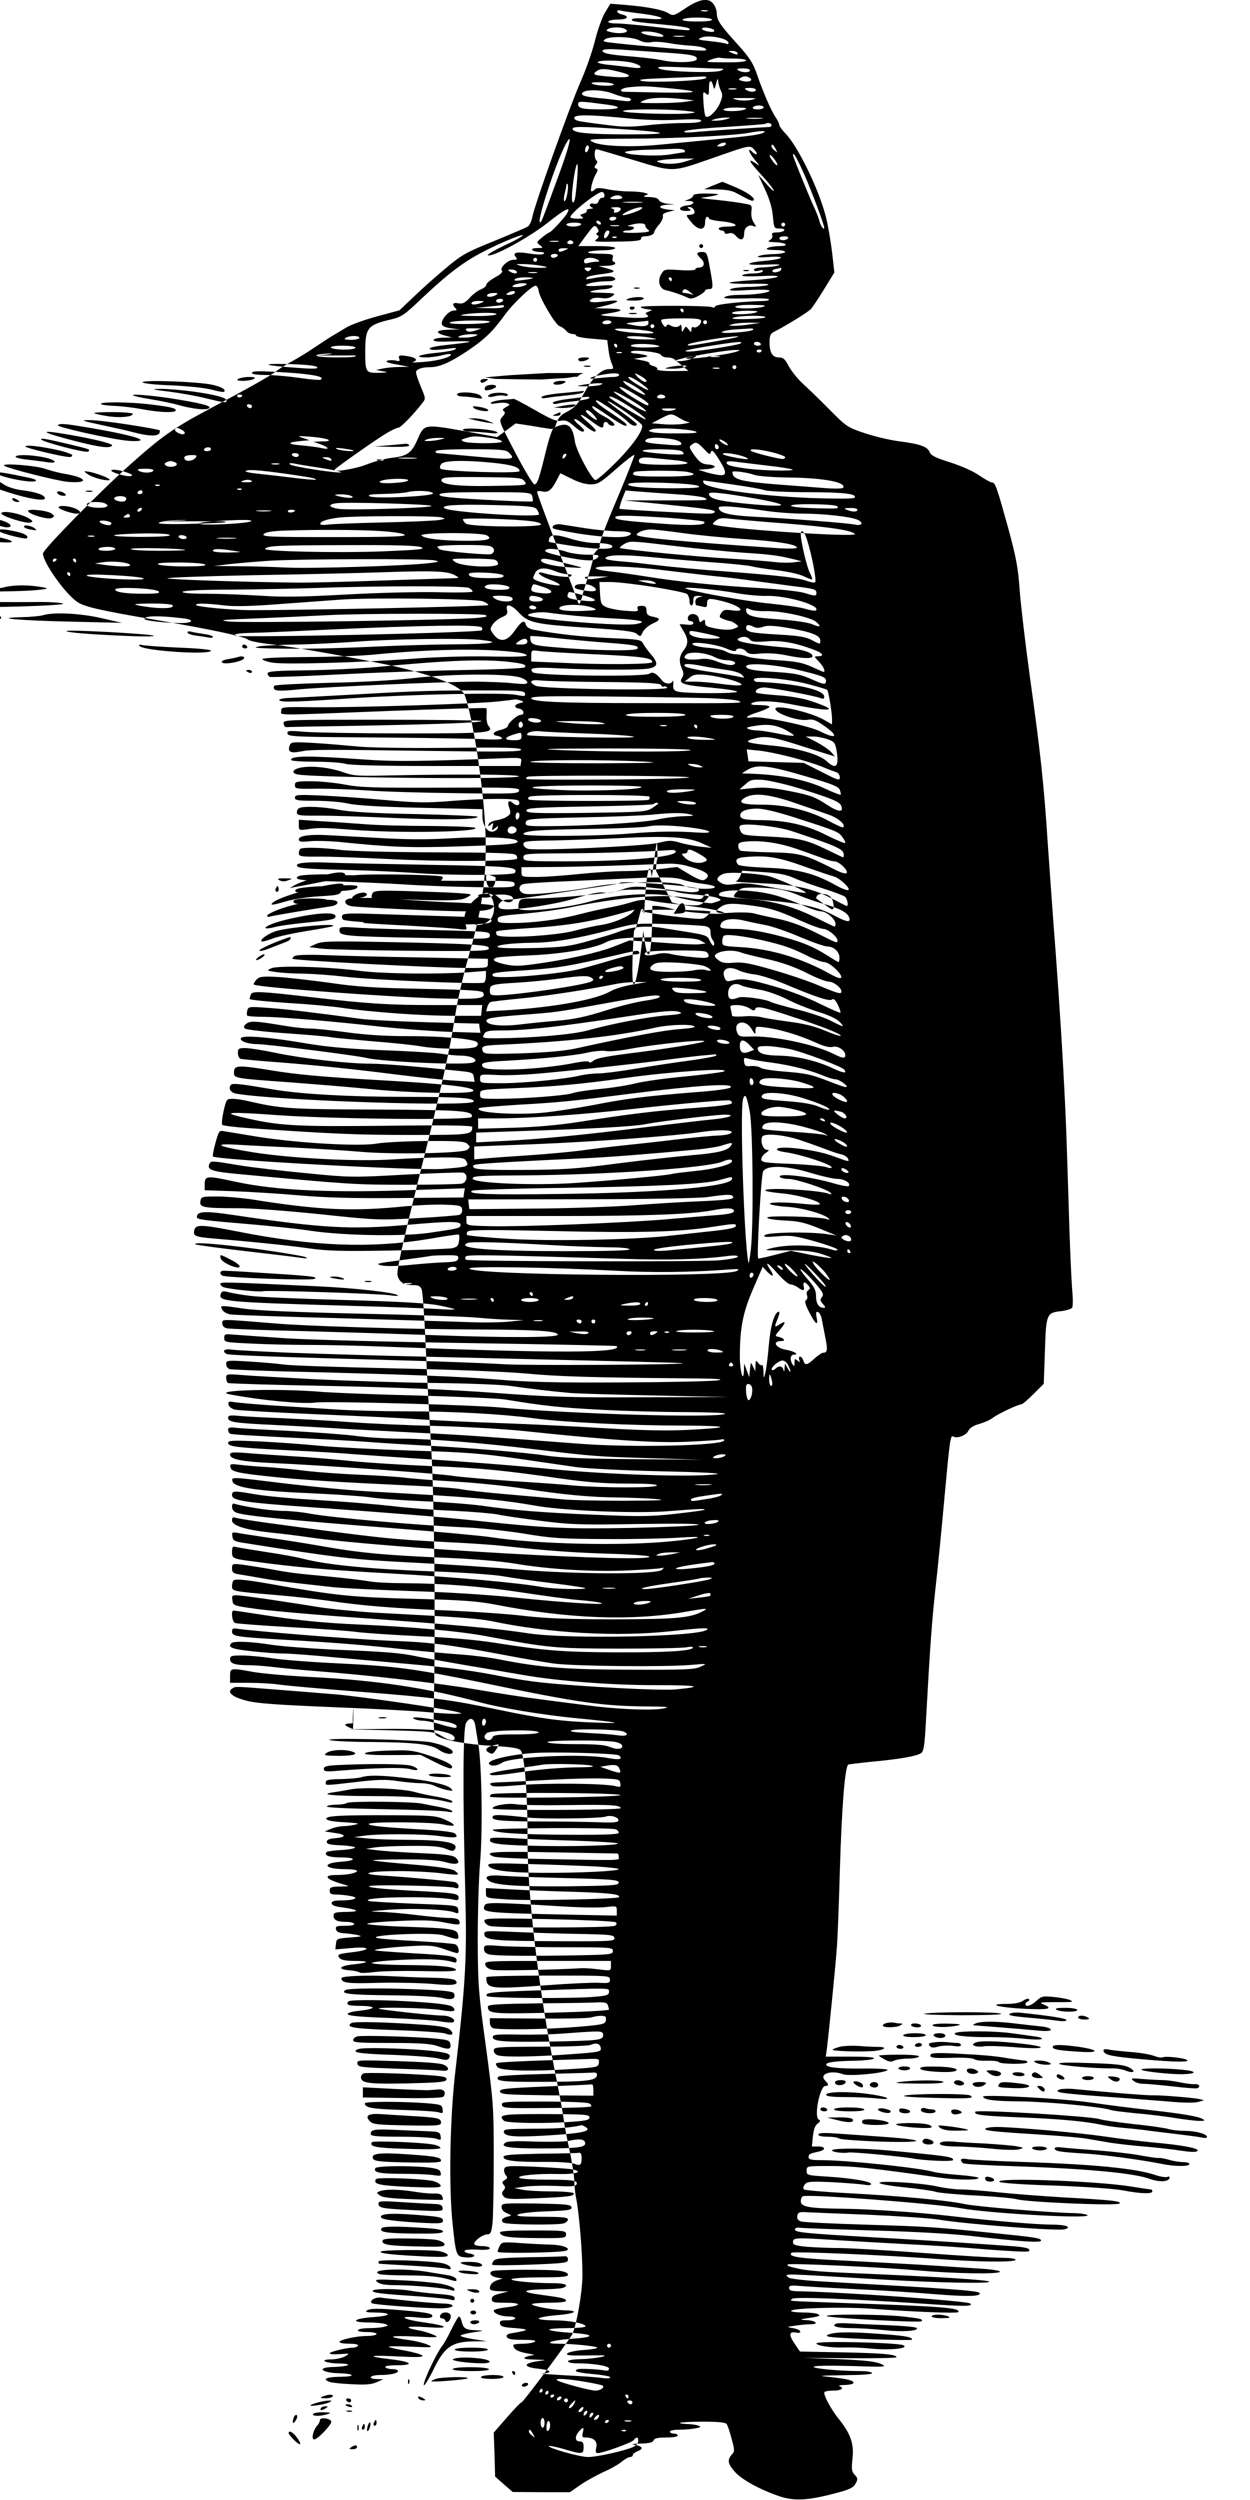 <svg version="1.0" xmlns="http://www.w3.org/2000/svg" width="640pt" height="1280pt" viewBox="0 0 640 1280"><g transform="translate(0,1280) scale(0.1,-0.1)" fill="#000" stroke="none"><path d="M3510 12758c-60-40-63-41-89-25-30 18-112 33-221 42l-75 6-26-43c-15-24-38-88-52-143-13-55-47-152-75-215-55-125-236-632-247-693-4-21-15-43-24-48-9-5-86-38-171-73-141-57-164-69-245-137-49-41-123-106-164-146l-76-72-115-31c-63-17-135-43-159-58-25-15-56-34-70-42-14-8-53-34-86-56-33-23-87-56-120-74-33-18-69-41-80-50-26-22-142-87-345-195-182-97-243-140-405-285-161-144-445-434-445-454 0-44 108-199 173-246 35-26 111-44 417-96 277-48 442-83 460-99 8-7 62-18 121-24 1e2-10 508-84 649-117 202-49 321-98 339-142 19-48 50-194 70-337 61-428 51-650-48-996-28-96-59-233-70-305-29-186-66-353-191-854-79-318-109-454-105-478 7-36 33-52 86-52 21 0 32-6 38-22 5-13 14-138 20-278 6-140 19-374 28-520 16-256 23-843 15-1284-3-170-2-191 13-202 31-23 157-46 288-53 91-5 131-11 142-22 21-21 37-230 36-469 0-276 57-759 141-1180 23-113 42-221 44-240 2-19 14-87 28-150 14-63 25-136 26-161 0-26 5-71 11-1e2 15-77 32-289 31-389 0-86-31-261-53-303-20-37-250-347-259-347-4 0-38-35-75-78l-67-77 4-113 3-112 45-40 45-39 146-1h147l53 37c29 20 82 49 118 66 37 16 79 40 94 53 16 13 35 24 43 24 8 0 14 5 14 10 0 6 12 15 27 21 31 12 21 26-22 32-16 2-2 5 33 6 45 1 64 5 68 16 5 11 22 15 65 15 33 0 59 4 59 10 0 6-9 10-20 10-11 0-20 5-20 10 0 6 22 10 49 10 27 0 63 3 82 7 28 5 30 7 14 14-11 4-38 8-59 8-22 1-37 3-34 6 3 3 56 6 118 6 81 0 116-4 121-13 5-7 16-41 25-75 16-59 16-64 0-81-23-27-20-47 16-87 34-40 129-92 229-126 76-25 144-22 284 15 73 19 93 28 105 49 13 23 13 28-4 46-16 17-17 30-11 85 8 76-11 128-73 204-35 44-72 111-72 132 0 6 20 10 45 10 43 0 60 12 33 23-7 3 6 6 30 6 23 1 42 5 42 11 0 12-32 20-122 30-64 6-55 7 75 9 96 1 146 5 142 11-3 6-30 10-58 10-106 0-246 13-241 22 4 6 80 7 193 4 179-6 185-5 151 11-26 12-79 18-215 24l-180 7 238-2c130-1 237 1 237 5 0 15-76 21-280 25l-214 4-28 41c-31 46-28 63 9 56 15-3 22 0 20 7-2 6-19 13-38 16-33 6-33 6 15 13 27 4 62 7 78 7 46 0 22 20-25 21-24 1-31 3-17 6 88 13 93 15 79 24-8 5-42 9-76 9-35 0-63 4-63 8 0 15 278 22 415 11 203-15 436-25 441-17 14 22-77 29-596 47-294 11-267 8-254 21 11 11 277 1 673-25 216-15 254-14 239 1-14 13-653 59-890 63-28 1-38 5-38 17 0 13 11 14 68 9 37-3 164-10 282-16 118-5 296-17 394-25 172-14 242-12 231 6-7 12-151 22-809 59-87 5-163 14-169 20-22 22-56 22 493-11 276-16 548-21 535-10-10 9-245 24-685 43-213 9-266 14-339 35-8 3-11 7-8 10 7 8 481-14 672-31 181-16 415-20 415-6 0 5-42 12-92 15-51 3-167 11-258 17-91 6-286 16-433 24-249 12-305 20-284 41 8 8 478-12 732-31 224-17 415-19 415-5 0 6-29 10-67 10-38 0-221 11-408 25-187 14-379 25-426 25-47 0-120 3-162 6-66 6-77 10-77 25 0 23 16 23 230 9 80-5 237-14 350-20 113-5 298-17 412-27 114-9 211-14 215-10 14 15-13 22-105 28-53 4-171 12-262 18-91 6-284 18-430 26-346 20-4e2 25-4e2 40 0 7 10 11 23 9 12-2 180-8 372-14 219-6 412-17 515-29 244-28 350-35 350-23 0 13-26 17-265 41-282 29-314 31-640 41-165 5-310 12-323 16-16 5-22 13-20 28 2 16 10 21 33 20 17-1 161-7 320-13 160-7 328-18 375-26 138-23 611-59 642-49 38 12 4 24-67 24-77 0-302 19-528 45-144 17-413 35-527 36-189 2-230 9-230 39 0 11 4 21 10 25 21 13 674-37 808-61 154-28 698-57 647-34-11 5-42 9-70 9-117 2-495 33-555 46-86 19-334 42-6e2 56-118 6-219 15-224 19-5 6-3 16 5 26 12 15 29 16 144 11 72-4 145-10 163-13 19-4 32-2 32 4 0 13-1e2 30-227 38-1e2 6-103 7-103 30 0 24 0 24 118 24 120 0 206-9 567-60 88-12 195-13 195-1 0 4-45 11-99 15-54 4-113 11-131 16-72 21-446 60-572 60-54 0-68 3-68 15 0 16 5 19 53 29 37 9 34 26-4 26h-32l5 52c4 35 11 56 24 65 15 11 16 15 5 22-24 15 7 171 35 171 18 0 18 8-1 27-34 34 29 56 91 33 31-12 211 5 228 21 6 5-47 9-125 8-132-1-189 6-189 21 0 11 52 18 150 19 46 1 89 6 94 11 7 7-35 10-118 10h-128l6 43c7 54 43 410 50 507 4 41 11 221 16 4e2 10 342 27 540 44 546 6 1 60 8 120 14 143 13 231 29 252 44 14 10 18 40 25 167 21 386 31 516 49 679 11 96 31 301 45 455 28 306 31 329 46 320 19-12 66 6 77 29 7 15 26 27 57 36 25 7 57 21 70 32 25 19 128 68 145 68 5 0 33 24 62 53l52 52 6 167c6 191 8 197 84 205 25 3 50 11 55 17 5 6 5 48 0 101-4 50-13 250-18 445-6 195-13 402-16 460-14 298-29 525-50 815-14 176-31 424-40 550-20 310-38 473-90 845-24 173-48 378-54 455-8 118-18 170-60 325-58 208-65 230-83 230-7 0-35 16-63 35-29 21-90 48-148 67-77 24-101 36-107 53-11 28-49 42-159 56-47 6-126 25-176 42-87 29-93 34-180 122-49 50-111 109-136 132-25 23-56 62-70 87-19 37-29 46-51 46-33 0-48 24-48 79 0 32 5 43 23 52 63 32 178 103 190 118 8 9 38 54 67 101l52 85-12 105c-7 58-21 138-31 178-36 143-145 366-209 430-16 17-30 36-30 42 0 7-8 24-18 38-24 35-67 135-97 223-20 58-37 84-103 157-86 95-102 119-102 154 0 13-7 34-16 46-24 35-71 29-144-20zm-225-28c115-14 143-35 33-26-46 4-79 3-82-3-7-10 10-13 182-29 96-10 122-16 111-26-2-3-76 4-164 15-88 10-182 19-208 19-30 0-46 4-42 10 3 6 26 10 51 10 48 0 59 16 19 26-14 3-25 10-25 16 0 5 8 7 18 4 9-3 58-10 107-16zm338 13c-7-2-21-2-30 0-10 3-4 5 12 5 17 0 24-2 18-5zm22-43c4-6-23-10-75-10-52 0-79 4-75 10 3 6 37 10 75 10 38 0 72-4 75-10zm-451-46c46-18-15-33-72-17-18 4-20 8-10 14 15 10 60 12 82 3zm463-10c2-7-8-9-27-6-42 6-50 24-9 20 18-2 34-8 36-14zm-264-24c10-9 1-11-43-5-74 9-93 29-22 23 29-3 59-11 65-18zm110-7c-13-2-35-2-50 0-16 2-5 4 22 4 28 0 40-2 28-4zm205-14c12-5 22-13 22-19 0-6-5-8-11-4-6 3-43 9-82 13-63 7-69 9-47 18 25 11 76 7 118-8zm-436-5c19-10 42-14 62-10 18 4 57 1 87-4 30-6 82-12 117-14 35-2 68-9 75-16 10-10-2-11-63-7-173 13-436 38-450 43-13 4-13 6 0 14 25 16 138 12 172-6zm128-63c141-9 173-16 167-35-5-16-107-19-169-6-29 7-98 15-154 20-123 9-166 18-158 32 4 7 37 8 93 4 47-3 147-10 221-15zm375-1c7-12-2-12-30 0-19 8-19 9 2 9 12 1 25-3 28-9zm-14-30c33 0 59-4 59-10 0-6-42-10-107-9-102 0-106 1-73 14 19 7 41 12 48 9 8-2 40-4 73-4zm-525-21c57-15 59-34 2-25-24 3-73 9-110 13-38 3-68 10-68 14 0 13 123 11 176-2zm429-30c44 0 47-1 25-11-35-14-289-5-315 11-16 10 3 11 110 7 72-3 153-6 180-7zm-482-20c64-17 42-29-40-23-103 8-114 11-88 30 20 15 48 14 128-7zm657 11c0-13-40-13-60 0-11 7-5 10 23 10 20 0 37-4 37-10zm-226-40c-14-14-293-25-330-14-21 7 11 10 121 14 83 3 166 7 185 8 23 1 31-1 24-8zm225 1c20-13-5-24-37-16-20 5-23 8-11 16 18 11 30 11 48 0zm-147-68c9-18 7-31-7-64-19-41-60-78-72-65-4 3-9 34-11 69-4 56-3 61 12 48 14-12 16-9 16 30 0 43 13 45 23 4 3-15 6-12 13 15 8 31 9 32 12 10 1-14 8-35 14-47zm-552 37c19-12-76-12-105 0-14 6-5 9 35 9 30 0 62-4 70-9zm278-21c180-17 171-26-21-23-97 2-186 4-197 4-36 0-21 19 18 23 71 7 87 7 2e2-4zm350-6c-10-2-26-2-35 0-10 3-2 5 17 5 19 0 27-2 18-5zm102-3c0-13-30-13-50 0-11 7-7 10 18 10 17 0 32-4 32-10zm-730-20c28-11 60-20 70-20 11 0 20-5 20-11 0-7-14-9-42-5-24 3-70 9-103 12-80 7-105 13-105 23 0 25 99 25 160 1zm351-27 64-7-45-7c-25-4-90-7-145-7-93 0-98 1-70 13 34 16 101 18 196 8zm357-4c-22-5-54-5-75 0-33 8-28 9 37 9 65 0 70-1 38-9zm-738-25c82-11 67-24-27-24-101 0-123 5-123 27 0 16 8 16 150-3zm8e2-14c0-5-14-10-31-10-17 0-28 4-24 10 3 6 17 10 31 10 13 0 24-4 24-10zm-95-10c-29-12-118-12-110 0 3 6 34 10 68 9 44 0 56-3 42-9zm-310-7c63-7 66-8 30-13-64-8-345 0-345 11 0 11 212 12 315 2zm-3e2-38c97-10 191-12 268-8 85 4 117 3 117-5 0-8-29-12-90-12-49 0-135-5-192-12-78-9-123-8-192 1-50 6-110 14-133 18-27 3-43 10-43 19 0 18 70 18 265-1zm515-5c-14-4-38-8-55-8-29 0-29 0-5 8 14 4 39 8 55 8 29 0 29 0 5-8zm177 3c-20-2-52-2-70 0-17 2 0 4 38 4 39 0 53-2 32-4zm53-33c0-5-3-10-7-10-52-2-334-21-383-26-45-4-62-3-55 4 6 6 1e2 16 210 22 110 7 202 14 204 16 9 8 31 4 31-6zm-770-21c248-16 265-27 45-27-209 0-286 7-293 26-5 15 33 16 248 1zm730-18c-20-11-72-18-265-36-88-9-209-20-270-26-143-14-3e2-8-340 14-29 15-19 16 187 17 223 0 542 16 613 30 57 11 94 12 75 1zm-1054-231c-85-231-86-234-92-227-13 13 80 297 129 392 43 83 26 5-37-165zm859 170c-3-5-16-10-28-10-18 0-19 2-7 10 20 13 43 13 35 0zm-702-25c-8-22-22-18-16 5 3 11 9 17 14 15 4-3 6-12 2-20zm958 3c11-21 11-22-4-9-10 7-17 17-17 22 0 15 9 10 21-13zm-106-8c19-21 7-28-13-8-27 27-19-1 10-37 31-37 31-38 5-20-41 27-32 9 28-57 30-32 60-69 66-81 6-12-10 1-34 28l-45 50 34-73c23-49 37-94 41-138 6-63 6-64 35-64 17 0 27-4 23-10-3-5-20-10-37-10-22 0-29-4-24-15 3-8-2-19-12-24-13-8-8-10 23-11 59-1 83-20 25-20-25 0-52-5-60-10-11-7 0-10 38-10 28 0 52-4 52-10 0-5-26-10-57-11-32 0-67-5-78-10-14-6 1-8 48-5 88 7 87-9-2-18-118-10-129-26-16-21 65 3 89 1 70-4-16-5-51-9-77-10-28 0-48-6-48-12 0-7 10-9 26-5 17 5 23 3 19-4-3-5-25-10-48-10-23 0-48-4-56-9-9-6 26-7 90-5 67 4 99 2 89-4-8-5-68-13-133-17-65-4-115-10-112-13 3-4 54-6 113-5 69 1 98-1 82-7-14-4-59-9-1e2-9-41-1-82-6-90-12-11-8 15-9 93-4 60 3 107 2 107-3 0-11-81-22-160-22-30 0-62-5-70-11-11-7 19-9 102-7 64 2 120 0 124-4 4-5-6-8-22-9-112-2-248-17-252-27-2-7-9-9-15-5-15 9-367 10-367 1 0-4 15-9 33-11 30-4 30-4 9-12-17-6-20-10-11-16 28-17-23-21-139-12-108 8-113 9-67 17 90 13 97 24 15 26l-75 2 54 13c81 20 82 33 0 22-70-9-96-4-69 13 8 5 31 7 50 4 23-4 42 0 55 10 19 14 15 15-55 17-53 1-68 3-50 9 14 4 42 8 62 9 20 1 40 6 44 13 5 8-11 10-64 5-40-3-72-2-72 2 0 10 59 21 113 21 37 0 50 13 22 23-8 4-40 2-72-3-32-6-59-10-61-10-2 0-1 4 3 9 3 5 31 12 63 16 84 10 93 16 42 30l-45 13 43 1c23 1 42 6 42 11 0 6-4 10-9 10-5 0-7 9-4 20 5 19 0 20-73 21-88 2-61 16 34 18 28 0 52 6 52 11 0 6-38 10-95 10h-94l41 56c38 51 43 54 55 38 9-13 10-20 2-25-8-5-8-9 1-14 8-5 6-11-7-21-16-12-2-13 107-11 94 1 124 5 122 15-1 6 7 12 17 12 27 0 51 10 51 22 0 6 11 23 25 39 13 16 22 36 19 43-3 9 6 16 28 21l33 9-37 3c-21 3-38 8-38 14 0 5 17 10 38 11l37 1-38 4c-21 2-41 11-44 19-3 9-20 14-47 15-29 0-36 3-22 8 18 7 18 8-5 14-13 4-50 7-81 7-31 0-80 5-108 11-38 8-55 8-63 0-6-6-14-11-18-11-10 0 5 61 22 89 11 19 11 25 1 28-10 4-10 8-1 20 8 9 9 17 3 21-5 4-10 19-9 34 0 20 4 27 15 23 8-2 93-27 189-56 2e2-61 192-61 392 9 206 72 198 71 224 42zm-360 0c3-5 3-10-2-10-4 0-37-5-73-11-69-11-230-3-230 12 0 4 46 10 103 12 56 1 123 4 149 5 26 1 50-2 53-8zm475-74c0-6-9 0-20 14-26 33-25 52 0 21 11-13 20-28 20-35zm141-56c37-85 99-251 99-266 0-16-19 10-24 33-4 16-16 46-26 68-27 57-110 262-110 271 0 21 23-20 61-106zm-606 75c-45-15-98-18-135-8-24 7-23 8 10 14 19 3 64 6 1e2 7h65l-40-13zm-560-92c-8-99-14-128-24-117-11 12 13 194 25 194 3 0 3-35-1-77zm-50-72c-4-23-10-41-15-41-4 0-4 17 1 38 5 20 9 41 9 46 0 5 3 7 6 3 3-3 3-24-1-46zm190-12c0-8-5-13-12-12-6 2-14-6-18-16-4-13-12-17-25-14-22 6-28-12-7-20 6-3 2-6-11-6-13-1-21-5-18-10 3-5-4-11-17-15-18-5-20-8-7-16 11-7 6-10-22-10-21 0-38 4-38 8 0 21 145 135 164 129 6-2 11-10 11-18zm90-9c4-6-9-10-32-10-28 0-34 3-23 10 20 13 47 13 55 0zm98-27c-24-2-62-2-85 0-24 2-5 4 42 4 47 0 66-2 43-4zm-380-56c-13-23-82-97-90-97-5-1-21-12-38-26-29-24-29-25-11-39 19-14 18-15-13-15-19 0-30-4-26-10 3-5 20-10 38-10 19 0 27-4 21-9-5-6-33-5-68 0-70 12-94 6-76-16 10-13 9-15-11-15-29 0-73-42-59-56 6-6-7-19-35-34-25-14-45-30-45-38 0-7-12-17-27-23-15-6-42-25-58-44-25-26-36-32-58-28-29 6-35-5-15-25 9-9 7-12-9-12-25 0-65-46-61-69 2-11 19-18 48-22l45-6-57-1c-66-2-75-15-20-30l37-10-47-1c-28-1-48-6-48-12 0-8 29-10 95-7 52 2 92 1 89-2-3-3-51-9-107-15-59-6-1e2-14-97-20 5-9 30-9 105 1 28 4 36 2 25-5-7-5-48-13-90-17-89-8-128-23-60-24 25 0 62 5 83 11 22 6 41 8 44 5 12-12-65-34-137-39-41-3-67-4-57-1 27 8 20 21-14 28-50 10-62 8-55-10 5-13 1-15-18-10-13 3-33 3-43-1-12-5 2-11 47-19l65-12-51-1c-28 0-67-4-85-8l-34-7 35-7c30-5 27-7-21-8-66-1-69 3-69 105 0 126 11 140 130 168 55 13 69 22 153 102 177 167 253 219 435 299 46 20 86 34 89 31 4-3-38-27-93-52-54-26-93-49-86-51 27-10 216 94 312 171 86 68 116 82 93 43zm275 21c-3-7-13-15-23-16-10-2-15 0-11 6 3 6-2 13-11 15-10 3-3 5 15 6 23 1 32-3 30-11zm107 3c-17-15-111-43-97-29 14 14 68 36 92 37 8 1 10-2 5-8zm-130-51c-3-5-13-10-21-10-8 0-14 5-14 10 0 6 9 10 21 10 11 0 17-4 14-10zm-80-20c3-5 2-10-4-10-5 0-13 5-16 10-3 6-2 10 4 10 5 0 13-4 16-10zm-1e2-10c-3-5-22-10-41-10-19 0-34 5-34 10 0 6 18 10 41 10 24 0 38-4 34-10zm329-5c-1-5 6-15 15-22 13-9 1-12-57-15-39-1-72 0-72 5 0 4 11 7 24 7 32 0 45 20 14 21-19 1-18 3 7 9 38 10 70 8 69-5zm716 5c0-5-4-10-10-10-5 0-10 5-10 10 0 6 5 10 10 10 6 0 10-4 10-10zm-852-7c-10-2-28-2-40 0-13 2-5 4 17 4 22 1 32-1 23-4zm-48-30c0-14-19-38-25-32-8 8 5 39 16 39 5 0 9-3 9-7zm37-29c-3-3-12-4-19-1-8 3-5 6 6 6 11 1 17-2 13-5zm878-4c-3-5-15-10-26-10-10 0-19 5-19 10 0 6 12 10 26 10 14 0 23-4 19-10zm-1177-17c-10-2-28-2-40 0-13 2-5 4 17 4 22 1 32-1 23-4zm77-3c3-5-3-10-15-10-12 0-18 5-15 10 3 6 10 10 15 10 5 0 12-4 15-10zm-40-40c-27-12-35-12-35 0 0 6 12 10 28 9 24 0 25-1 7-9zm-40-30c-3-5-13-10-21-10-8 0-14 5-14 10 0 6 9 10 21 10 11 0 17-4 14-10zm-105-20c0-5-4-10-10-10-5 0-10 5-10 10 0 6 5 10 10 10 6 0 10-4 10-10zm310 0c12-8 12-10-5-10-11 0-30-3-42-6-17-5-23-2-23 10 0 18 45 22 70 6zm-295-30c28-4 41-8 30-10-36-4-103 1-132 10-26 8-25 8 12 8 22 0 63-3 90-8zm257-22c-9-9-15-9-24 0-9 9-7 12 12 12 19 0 21-3 12-12zm978 3c0-12-39-21-45-11-3 5 5 11 17 13 13 2 24 5 26 6 1 0 2-3 2-8zm-1355-11c8-13-15-13-35 0-12 8-11 10 7 10 12 0 25-4 28-10zm103-7c-10-2-28-2-40 0-13 2-5 4 17 4 22 1 32-1 23-4zm-19-27c-2-2-26-7-53-10-33-5-46-4-41 3 3 6 27 11 52 11 26 0 44-2 42-4zm-39-36c-8-5-28-10-45-10-23 0-27 3-15 10 8 5 29 10 45 10 23 0 27-3 15-10zm68-30c6-38 85-172 107-180 12-4 27-15 34-24 7-9 22-16 32-16 11 0 19-4 19-9 0-4 36-12 79-15l80-7 6-47c3-26 10-57 16-70 12-31 12-32-15-32-35 0-80-42-117-108-41-74-56-90-101-113-25-13-40-29-48-53-10-31-15-35-38-31-15 2-60 9-99 16l-73 11-47-35-48-35-125 23c-256 46-246 48-285-41-28-63-52-80-129-88-32-4-88-18-123-32-64-26-187-45-168-27 21 20 222 161 266 186 25 15 51 27 58 27 12 0 77 66 123 126 18 22 18 24-7 83-14 33-25 67-25 75 0 15 29 26 70 26 50 0 1e2 22 187 79 93 62 136 103 197 188 44 61 144 155 160 150 6-2 13-14 14-27zm-123-10c-3-5-16-10-28-10-18 0-19 2-7 10 20 13 43 13 35 0zm-95-10c-20-13-53-13-45 0 3 6 18 10 33 10 21 0 24-2 12-10zm35-30c-3-5-13-10-21-10-8 0-14 5-14 10 0 6 9 10 21 10 11 0 17-4 14-10zm-110-10c-28-12-57-12-50 0 3 6 21 10 38 9 27 0 29-2 12-9zm115-20c0-6-30-9-72-8l-73 1 65 7c36 4 68 7 73 8 4 1 7-2 7-8zm1330 0c-37-12-152-12-145 0 3 6 43 10 88 9 56-1 74-3 57-9zm-410-20c0-5-2-10-4-10-3 0-8 5-11 10-3 6-1 10 4 10 6 0 11-4 11-10zm370-10c-38-12-139-12-120 0 8 5 44 9 80 9 48-1 58-3 40-9zm-1330-10c-8-5-58-9-110-8-72 1-85 3-55 8 64 11 183 11 165 0zm1378-15c-10-8-168-13-168-5 0 5 30 10 68 12 60 3 108-1 1e2-7zm-328-19c0-18-27-39-40-31-5 3-10-2-10-12-1-17-1-17-14 0-14 18-15 18-25 0-9-16-10-15-11 7 0 14-4 21-8 15-9-12-32-13-51 0-10 5-16 4-19-4-3-8-8-6-17 6-7 10-11 21-9 25 3 5 50 8 105 8 77 0 99-3 99-14zm-1085-6c-11-5-65-9-120-9-65 0-93 3-80 9 11 5 65 9 120 9 65 0 93-3 80-9zm625 0c0-5-12-10-26-10-14 0-23 4-19 10 3 6 15 10 26 10 10 0 19-4 19-10zm190-5c0-17-36-20-91-7-31 6-30 7 26 13 33 3 61 6 63 7 1 1 2-5 2-13zm3e2 5c0-5-4-10-10-10-5 0-10 5-10 10 0 6 5 10 10 10 6 0 10-4 10-10zm225-10c-27-5-66-8-85-8-32 0-33 1-10 8 14 4 52 8 85 8l60-1-50-7zm-495-10c0-5-4-10-10-10-5 0-10 5-10 10 0 6 5 10 10 10 6 0 10-4 10-10zm-918-23c-24-7-36-7-44 1-9 9-1 12 33 11l44-1-33-11zm913-9c13-13-173 0-195 14-10 6 21 7 85 3 55-4 105-11 110-17zm510 13c-13-11-170-22-159-11 5 5 34 11 64 13 30 2 66 4 80 5 14 1 20-2 15-7zm-1420-31c-11-5-38-9-60-9-31 0-36 2-20 9 11 5 38 9 60 9 31 0 36-2 20-9zm-595-10c0-5-19-10-42-10-32 0-39 3-28 10 20 13 70 13 70 0zm1490 1c43-8 42-9-25-9-38 0-79 3-90 8-26 11 52 12 115 1zm350-16c-147-26-167-29-156-18 9 9 201 41 251 41 22 0-21-10-95-23zm110-14c-15-9-221-41-261-41-48 0-7 11 107 29 136 22 177 25 154 12zm105-1c3-5-3-10-14-10-12 0-21 5-21 10 0 6 6 10 14 10 8 0 18-4 21-10zm-735-10c0-5-2-10-4-10-3 0-8 5-11 10-3 6-1 10 4 10 6 0 11-4 11-10zm210 0c17-5-1-8-57-9-49-1-83 3-83 9 0 12 103 12 140 0zm-1550-10c0-6-26-10-59-10-33 0-63 5-66 10-4 6 18 10 59 10 37 0 66-4 66-10zm1563-36c4-8 19-14 33-14 14 0 30-4 37-10 7-5 26-21 42-34l30-25-83-1c-51 0-81 4-77 10 3 5-6 12-20 16-13 3-23 10-20 14 2 4-14 11-38 15l-42 8 40 6c36 6 38 7 15 14-14 3-35 7-47 7-13 0-23 4-23 8 0 14 144 1 153-14zm392 17c-39-16-274-47-262-35 8 8 206 42 252 42 25 1 27-1 10-7zm125 5c0-11-19-15-25-6-3 5 1 10 9 10 9 0 16-2 16-4zm-717-13c-7-2-19-2-25 0-7 3-2 5 12 5 14 0 19-2 13-5zm-1363-13c10-7-19-10-92-10-66 0-108 4-108 10 0 13 180 13 2e2.0zm1925-15c-16-8-46-14-65-14-33 1-32 2 15 14 66 17 87 17 50 0zm138 8c-13-2-35-2-50 0-16 2-5 4 22 4 28 0 40-2 28-4zm-673-13c-20-13-50-13-50 0 0 6 15 10 33 10 24 0 28-3 17-10zm-1387-39c9-9-12-11-93-5-177 12-211 24-57 20 89-2 143-8 150-15zm14e2 2c-7-2-21-2-30 0-10 3-4 5 12 5 17 0 24-2 18-5zm482-3c-11-5-40-8-65-8-41 0-42 1-15 8 17 4 46 8 65 8 28 1 31-1 15-8zm265 0c0-5-4-10-10-10-5 0-10 5-10 10 0 6 5 10 10 10 6 0 10-4 10-10zm-87-7c-7-2-21-2-30 0-10 3-4 5 12 5 17 0 24-2 18-5zm-2191-22c120-9 173-21 150-35-5-3-54 1-108 9-55 8-132 15-171 15-42 0-73 4-73 10 0 12 34 12 202 1zm1473-11c-3-5-10-10-16-10-5 0-9 5-9 10 0 6 7 10 16 10 8 0 12-4 9-10zm5e2.0c-4-6-57-9-133-8-116 1-120 2-52 8 127 11 192 11 185 0zm205 0c0-5-13-10-29-10-15 0-50-3-77-6-59-8-54 3 7 15 62 12 99 13 99 1zm140-31c0-13-32 4-51 27-13 16-12 16 19 0 17-9 32-21 32-27zm-2010 11c-8-5-33-10-55-10-29 0-36 3-25 10 8 5 33 10 55 10 29 0 36-3 25-10zm1978-20c48-34 55-48 15-26-54 29-88 56-72 56 9 0 35-14 57-30zm-788 10c-19-13-30-13-30 0 0 6 10 10 23 10 18 0 19-2 7-10zm-1403-20c49-11 72-25 60-36-3-3-31 2-63 11-34 9-121 18-206 22-88 3-148 10-148 16 0 13 287 3 357-13zm1803 10c-20-13-63-13-55 0 3 6 21 10 38 10 24 0 28-3 17-10zm355-15c24-14 49-33 57-43 14-18-76 30-102 54-22 22-3 16 45-11zm-170 5c-11-5-45-8-75-8-53 1-54 1-15 8 22 4 56 7 75 8 28 0 31-1 15-8zm-535-9c0-10-50-25-57-17-3 2-2 9 2 15 8 13 55 15 55 2zm706-37c67-40 80-51 72-59-3-4-41 17-84 44-89 57-79 70 12 15zm-2256 11c114-16 170-31 170-46 0-13-7-12-107 12-48 12-133 27-188 34-91 11-95 13-40 14 33 0 107-6 165-14zm1996-4c-3-4-38-11-78-15-40-4-89-9-108-13-25-4-32-2-25 6 6 6 56 15 110 19 55 5 101 10 103 11 2 0 1-3-2-8zm282-63c73-50 38-43-43 8-42 27-79 52-82 57-7 12 74-31 125-65zm-807 45c13-15 11-16-26-10-22 4-52 7-67 7-16 0-28 5-28 10 0 18 106 12 121-7zm139 6c0-6-8-8-18-5-9 3-32 2-50-3-30-9-46 1-19 12 23 10 87 7 87-4zm-1685-25c131-22 172-34 154-45-16-10-83-3-154 17-27 8-90 21-139 29-49 8-92 17-95 21-8 9 123-3 234-22zm325 22c0-11-19-15-25-6-3 5 1 10 9 10 9 0 16-2 16-4zm2165-6c4-6-5-10-20-10-15 0-24 4-20 10 3 6 12 10 20 10 8 0 17-4 20-10zm-389-9c-3-4-36-11-73-15-37-4-78-9-90-13-13-3-23-1-23 5 0 5 35 14 78 19 107 14 114 14 108 4zm147-7c51-27 149-95 143-101-5-5-186 105-186 113 0 7 11 4 43-12zm-423-54c83-48 111-59 133-54 21 4 35-1 63-25 33-30 54-39 54-24 0 4-12 17-27 29-16 12-25 25-22 28 4 4 25-9 49-29 40-33 60-43 60-28 0 3-18 22-40 41-55 46-44 52 15 8 51-39 65-44 65-21 0 17 16 20 25 5 3-5 13-10 22-10 23 0-2 27-47 50-36 18-70 50-54 50 4 0 40-22 80-50 68-47 103-63 89-40-3 5-37 30-74 54-63 41-92 66-75 66 11 0 139-88 158-109 19-21 46-28 46-13 0 4-37 34-83 66-45 32-74 56-64 52 30-10 169-109 174-123 9-24-50-108-139-196-49-49-94-87-1e2-85-21 7-1e2 155-105 2e2-9 66-29 90-67 82-17-3-37-11-43-18-7-6-24-58-38-116-35-143-44-170-59-170-7 0-51 73-98 163-84 161-85 162-66 183 15 16 16 24 7 29-8 6-4 12 12 21 21 11 22 13 6 19-9 4-34 4-55 0-25-4-34-3-27 4 6 5 33 12 60 14 28 2 52 4 55 5 3 1 52-25 110-58zm-1975 30c106-13 135-19 135-31 0-14-86-11-173 6-43 8-108 16-146 17-38 2-67 6-64 11 6 10 143 9 248-3zm525-10c0-5-4-10-9-10-6 0-13 5-16 10-3 6 1 10 9 10 9 0 16-4 16-10zm1650 0c-8-5-35-9-60-9l-45 2 35 7c19 4 46 8 60 9 20 0 22-1 10-9zm-471-6c17-4 31-10 31-15 0-10-61 0-74 12-12 11-1 11 43 3zm978-14c-16-5-38-5-50 0-17 7-10 9 28 9 43-1 46-2 22-9zm-407-25c13-14 19-25 14-25-11 1-54 36-54 44 0 13 18 5 40-19zm-2360 6c0-16-72-22-134-11-32 5-61 12-64 15-3 3 40 5 96 5 56 0 102-4 102-9zm2190-1c0-5-10-10-22-9-22 0-22 1-3 9 11 5 21 9 23 9 1 1 2-3 2-9zm608-20c18-11 40-21 50-21 9-1-3-5-28-9-25-4-72-5-104-2l-59 5 44 23c54 28 56 29 97 4zm-978-16c34-14 34-14 5-9-16 2-48 8-70 13l-40 10h35c19 0 51-6 70-14zm-1842-18c84-13 156-26 159-29 3-3 2-10-2-16-9-16-57-14-129 5-33 9-110 26-171 39-97 21-104 24-60 24 28 1 119-10 203-23zm-201-16c160-27 263-52 263-63 0-5-27-7-62-4-81 6-371 71-362 80 11 10 31 9 161-13zm474-11c28-15 14-31-16-17-13 6-22 15-19 19 7 11 11 11 35-2zm1614-12c7-6-8-8-45-3-30 3-72 6-92 6-21 0-38 5-38 10 0 13 161 2 175-13zm1016 4c18-7-4-10-86-10-60-1-121 2-134 6-23 6-24 7-5 15 24 10 192 2 225-11zm-3211-16c134-23 230-47 224-56-9-16-60-10-186 22-183 47-201 62-38 34zm1330-26c10-6 1-9-30-9l-45-2 32-11c46-17 55-31 13-22-19 5-69 11-110 15-75 6-71 16 10 23l35 3-35 12c-31 10-27 11 40 6 41-3 82-10 90-15zm848 6c23-4 42-11 42-16 0-11-167-11-195 0-18 8-16 10 15 19 34 11 51 10 138-3zm-2168-31c101-24 103-25 92-36-10-10-242 51-242 63 0 7 28 2 150-27zm1895 26c-16-4-43-8-60-8-25-1-27 1-10 8 11 5 38 8 60 8 38 0 39-1 10-8zm1184 2c24-4 46-13 49-21 4-12-10-13-83-7-94 7-115 13-94 27 16 10 65 10 128 1zm277-17c10-8 14-15 8-15-5 0-19 7-30 15-10 8-14 15-8 15 5 0 19-7 30-15zm-103-43c19-20 22-21 27-6 5 13 13 5 37-32 43-67 46-89 12-87-14 1-45 7-70 14l-44 14 43 3c51 4 56 20 6 24-30 2-42 11-68 46-29 42-30 44-12 57 20 15 28 11 69-33zm-1518 28c4-6-27-9-87-8l-93 2 75 6c41 4 80 7 87 8 6 1 15-2 18-8zm1585-11c0-5-4-9-10-9-5 0-10 7-10 16 0 8 5 12 10 9 6-3 10-10 10-16zm-3377-15c37-9 67-20 67-25 0-5-6-9-12-9-31-1-228 46-228 54 0 10 78 1 173-20zm777 6c0-5-9-10-21-10-11 0-17 5-14 10 3 6 13 10 21 10 8 0 14-4 14-10zm729-6c9-8-65-2-84 7-13 6-4 7 30 3 28-4 52-8 54-10zm795-10c40-39 29-40-199-19-88 8-163 15-167 15-5 0-8 5-8 10 0 6 66 10 179 10 150 0 182-3 195-16zm886 6c8-5 12-11 9-15-9-8-209 7-209 17 0 11 181 10 2e2-2zm465-6c36-9 65-20 65-25 0-5-6-9-12-9-24 0-153 33-162 41-16 14 39 10 109-7zm-2425-14c0-5-6-10-14-10-8 0-18 5-21 10-3 6 3 10 14 10 12 0 21-4 21-10zm1362-12c-7-7-12-8-12-2 0 14 12 26 19 19 2-3-1-11-7-17zm275-194c-77-181-104-256-95-261 2-1-7-12-20-25-12-14-20-27-16-30 3-4-6-41-20-85-14-43-31-98-37-123-7-25-14-38-17-30-2 8-51 138-108 287-57 150-104 277-104 283 0 6 10 8 25 4 31-8 50 7 75 57l19 36 57-28c35-18 72-29 98-29 37 0 50 8 131 79 50 44 91 76 93 71 1-4-35-97-81-206zm619 205c24-6 44-15 44-18 0-8-118 14-128 23-9 10 36 7 84-5zm-3563-10c67-14 79-35 15-25-24 4-69 9-1e2 13-32 3-58 10-58 14 0 13 76 11 143-2zm777-4c-14-16-46-20-54-6-9 13 5 21 37 21 25 0 28-2 17-15zm695-5c7-12-2-12-30 0-19 8-19 9 2 9 12 1 25-3 28-9zm433 3c-21-2-57-2-80 0-24 2-7 4 37 4 44 0 63-2 43-4zm1325-9c37-3 67-10 67-15 0-13-237-11-245 1-14 22 8 32 59 26 28-3 81-8 119-12zm-1490-1c-7-2-21-2-30 0-10 3-4 5 12 5 17 0 24-2 18-5zm-1069-9c22-8 10-24-19-24-27 0-42 16-23 23 19 8 24 8 42 1zm1634-4c95-10 132-22 132-42 0-14-390-2-404 12-6 6-4 15 4 25 15 18 123 20 268 5zm1410-15c63-7 116-16 120-19 9-9-146-6-228 4-89 12-110 18-110 32 0 7 18 8 53 3 28-3 103-13 165-20zm-2510 8c-10-2-26-2-35 0-10 3-2 5 17 5 19 0 27-2 18-5zm215-19c59-9 105-19 103-22-8-8-250 29-261 40-7 7 0 8 20 5 17-4 78-14 138-23zm-1416-3c32-11 76-22 98-26 121-19 137-52 21-42-59 6-312 70-325 83-14 14 157 1 206-15zm433-24c16-6 20-11 12-14-17-7-102 17-102 28 0 9 51 2 90-14zm125 13c-8-13-55-13-75 0-11 7-2 10 33 10 30 0 46-4 42-10zm680-16c120-17 158-24 152-30-2-2-55 2-118 10-63 8-145 17-183 21-38 4-64 10-58 14 14 8 64 5 207-15zm-1317-20c53-11 47-24-10-18-67 7-158 32-158 43 0 8 50 0 168-25zm387 6c27-12 33-19 20-19-30-1-88 17-110 34-19 14-18 14 15 9 19-4 53-15 75-24zm2984 24c71-15 22-24-124-24-142 0-168 4-148 23 8 9 230 9 272 1zm346-16c17-6 95-12 175-13 177-2 294-24 277-52-3-5-43-6-94-2-48 4-160 12-248 19-186 15-224 25-225 63 0 9 74-1 115-15zm-1179-33c15-20 13-20-168-23-174-3-258 7-258 29 0 16 31 18 218 16 181-2 195-3 208-22zm-2664-17c17-11 56-24 91-28 73-9 117-25 117-41 0-17-85-3-193 32-99 32-113 41-102 59 9 15 50 5 87-22zm1268 16c0-2-15-4-32-3-27 0-29 2-13 8 18 8 45 4 45-5zm8e2 7c0-5-28-11-62-13-71-6-108 2-68 13 37 10 130 10 130 0zm1657-21c78-11 153-24 168-30 14-5 113-10 220-10 184 0 260-9 239-29-5-5-102-5-219-1-274 11-543 49-553 78-2 6-2 12 0 12 2 0 67-9 145-20zm-172-8c16-9-8-11-120-12-160 0-247 8-238 22 8 15 333 5 358-10zm-2758 2c-3-3-12-4-19-1-8 3-5 6 6 6 11 1 17-2 13-5zm420-20c-3-3-12-4-19-1-8 3-5 6 6 6 11 1 17-2 13-5zm-1283-14c31-11 34-30 6-30-21 0-80 26-80 35 0 9 48 5 74-5zm382-12c4-5-4-8-17-6-12 1-24 8-26 15-5 14 34 6 43-9zm137 15c-7-2-21-2-30 0-10 3-4 5 12 5 17 0 24-2 18-5zm257-3c0-5-7-10-16-10-8 0-12 5-9 10 3 6 10 10 16 10 5 0 9-4 9-10zm1487-6c5-15-3e2-29-325-15-12 8 7 11 73 12 50 1 104 5 120 9 42 11 128 7 132-6zm1235-4c75-4 145-13 155-19 23-13 32-13-207-13h-205l175-17c252-26 290-31 290-42 0-5-15-9-32-9-67 0-452 21-456 25-2 2 4 24 13 49l18 45 56-5c31-2 118-9 193-14zm-727-11c4-11 4-23 2-26-3-3-112 1-241 8-182 10-236 16-236 26 0 10 47 13 234 13 229 0 235-1 241-21zm1140-11c207-37 168-49-73-24-125 13-162 25-162 48 0 12 68 5 235-24zm-2065 12c11-7 8-9-15-9-16 1-41 5-55 9-22 7-20 8 15 9 22 0 47-4 55-9zm-1155-9c3-5 0-13-5-16-16-10-62 4-55 15 8 13 52 13 60 1zm-746-10c17-11 8-27-18-34-22-6-64 20-56 34 8 11 55 12 74 0zm191-1c13-8 13-10-2-10-9 0-20 5-23 10-8 13 5 13 25 0zm444-16c29-11 17-24-23-24-46 0-73 9-65 21 6 10 64 12 88 3zm1675-14c18-10-424-24-478-15-47 8-54 21-13 28 41 8 475-4 491-13zm539-17c6-9 12-21 12-26 0-19-451 10-483 30-26 16 56 22 253 17 174-4 207-7 218-21zm1538 15c12-13 5-13-118-10-72 2-118 7-118 13 0 12 224 9 236-3zm-3907-9c33-12 42-29 15-29-27 0-94 23-94 32 0 11 41 10 79-3zm3545-15c55-8 141-14 192-14 99 0 234-15 272-30 35-15 28-34-10-26-38 8-345 32-528 41-122 7-170 20-170 46 0 12 82 7 244-17zm-4096-7c3-12-3-17-22-17-29 0-44 19-25 31 20 13 43 6 47-14zm897 13c-3-5-11-10-16-10-6 0-7 5-4 10 3 6 11 10 16 10 6 0 7-4 4-10zm3665 0c0-12-27-12-55 0-16 7-13 9 18 9 20 1 37-3 37-9zm-4125-20c15-12 15-14 0-22-17-10-110 16-121 34-10 16 101 5 121-12zm1118 13c-18-2-48-2-65 0-18 2-4 4 32 4 36 0 50-2 33-4zm127 3c0-9-30-14-35-6-4 6 3 10 14 10 12 0 21-2 21-4zm-1372-35c30-16 34-21 19-26-21-9-158 35-150 48 8 14 87 0 131-22zm527 9c3-6-4-10-17-10-18 0-20 2-8 10 19 12 18 12 25 0zm-652-26c43-14 56-34 21-34-23 0-138 40-149 52-13 14 63 3 128-18zm2247 17c23-7 21-8-15-14-22-3-150-9-285-12-135-3-262-8-282-11-22-3-38-2-38 4 0 13 33 24 95 32 69 9 494 10 525 1zm1160-2c96-7 179-16 184-20 20-18-59-22-219-10-193 14-235 20-235 32 0 12 61 11 270-2zm-697-18c26-3 48-10 47-16-1-16-364-13-384 4-9 7-16 17-16 22 0 9 268 2 353-10zm1297-11c235-19 339-35 357-54 19-20-705 29-726 50-3 2 4 11 15 19 13 11 32 14 64 10 25-3 155-15 290-25zm-4125-7c44-16 47-18 22-21-35-4-175 27-184 41-9 15 101 2 162-20zm674 11c2-2 2-7-2-10-9-9-57 5-57 16 0 9 47 4 59-6zm571 7c41-5 9-8-125-12-177-6-246-1-175 12 47 9 232 9 3e2.0zm446 1c-7-12-240-24-263-14-11 4 16 9 67 13 143 9 201 9 196 1zm1714-37c52-8 125-15 163-15 63 0 86-11 51-24-30-12-140-6-258 13-65 11-120 22-123 25-13 13 12 26 40 21 18-3 75-12 127-20zm-2825 2c16-13 15-14-14-9-17 2-34 8-37 13-8 14 30 10 51-4zm-727-7c6 0 12-7 12-15 0-18-42-20-72-4-17 9-18 13-7 20 8 5 23 7 34 4 11-2 26-5 33-5zm631-11c48-10 70-24 58-35-7-7-129 24-141 36-13 13 20 13 83-1zm1869 2c64-4 117-12 124-19 9-9-72-12-361-12-327 0-372 2-361 15 8 10 38 15 98 18 170 6 389 5 5e2-2zm1552-11c80-11 219-24 310-30 168-11 270-27 270-44 0-5-38-6-92-3-513 35-728 55-728 69 0 12 39 27 70 27 14 1 91-8 170-19zm633-37c24-76 48-202 41-214-2-4-22-1-44 7-48 17-149 28-425 49-115 8-264 22-330 30-66 8-155 18-197 21-43 3-78 10-78 14 0 20 84 22 240 7 91-9 235-21 320-27 85-6 171-15 190-20 19-5 78-14 130-20 52-6 113-20 134-30 22-11 42-18 44-16 2 2-3 17-12 34-15 29-46 160-46 195 0 33 19 17 33-30zm-4163 22c108-23 122-37 30-31-74 5-140 23-140 38 0 12 30 10 110-7zm9e2 5c0-6-60-9-162-9-186 2-155 15 40 18 75 0 122-3 122-9zm1622-1c36-20 0-29-112-28-123 1-206 11-222 27-16 16 304 17 334 1zm-2009-6c-7-2-21-2-30 0-10 3-4 5 12 5 17 0 24-2 18-5zm472-3c3-5-3-10-14-10-11 0-23 5-26 10-3 6 3 10 14 10 11 0 23-4 26-10zm1973-10c35-11 87-20 115-20 62 0 99-9 91-21-8-14-91-11-211 7-59 9-110 18-112 20-2 2-1 10 2 19 8 20 39 19 115-5zm-3038-21c68-20 67-20 37-35-27-15-53-9-179 41-61 24 60 19 142-6zm1313 24c-24-2-62-2-85 0-24 2-5 4 42 4 47 0 66-2 43-4zm-1815-10c-10-2-28-2-40 0-13 2-5 4 17 4 22 1 32-1 23-4zm350-35c34-10 62-23 62-28 0-6-3-10-7-10-21 0-193 56-193 63 0 10 57 0 138-25zm3747 3c94-11 239-25 323-31 140-9 179-14 267-36l30-8-40-5c-22-3-65-3-95 1-30 4-136 12-235 18-150 8-525 44-560 54-5 1 4 10 20 20 33 18 25 18 290-13zm-3963-3c-9-9-15-9-24 0-9 9-7 12 12 12 19 0 21-3 12-12zm2635 0c23-10-8-13-197-21-235-9-618 0-603 13 16 16 54 18 410 19 261 1 370-2 390-11zm351 6c25-7 29-32 6-41-16-6-232 13-259 23-8 3-15 10-15 15 0 10 232 12 268 3zm-3133-13c3-5 0-13-5-16-15-9-80 4-80 15 0 13 77 13 85 1zm1215-1c0-5-21-10-46-10-27 0-43 4-39 10 3 6 24 10 46 10 21 0 39-4 39-10zm359-6c2-2-59-4-137-4-79 0-142 4-142 9 0 9 269 3 279-5zm-1289-14c74-18 77-20 60-30-24-15-58-12-1e2 10-40 20-56 46-22 36 9-3 37-10 62-16zm1535 10c48-7 48-7-27-9-46 0-78 3-78 9 0 11 33 12 105 0zm1705-5c23-8 72-15 107-15 57 0 64-2 53-15-7-8-27-15-44-14-58 0-220 35-224 47-5 17 56 15 108-3zm-3524-39c16-8 57-17 92-21 34-4 62-12 62-17 0-15-114-2-156 18-19 9-34 20-34 25 0 12 2 11 36-5zm-78-20c3-12-1-17-10-14-7 3-15 13-16 22-3 12 1 17 10 14 7-3 15-13 16-22zm319 4c14-9 6-10-39-6-31 2-65 10-75 16-14 9-6 10 39 6 31-2 65-10 75-16zm673 16c0-3-4-8-10-11-5-3-10-1-10 4 0 6 5 11 10 11 6 0 10-2 10-4zm1e2-6c0-5-2-10-4-10-3 0-8 5-11 10-3 6-1 10 4 10 6 0 11-4 11-10zm1835 1c27-6 24-8-25-14-119-14-595-29-731-23-79 4-196 7-259 7l-115 1 75 9c41 5 136 13 210 18 165 10 804 11 845 2zm309 3c9-3 16-13 16-21 0-23-185-15-220 10-24 17-22 17 82 17 58 0 113-3 122-6zm325-9c31-7 74-19 96-24 35-9 30-10-35-6-84 5-150 21-150 35 0 14 25 12 89-5zm-2194-16c11-11-47-12-125-2l-55 8 40 6c47 8 126 1 140-12zm385 1c10-7-24-10-105-10-66 0-127 5-135 10-10 7 24 10 105 10 66 0 127-5 135-10zm2352-30c84-10 2e2-24 258-30 58-5 150-17 205-25 55-7 143-19 195-26 109-13 120-16 120-35 0-17-6-17-61 0-24 8-126 19-229 25-222 13-411 32-580 59-69 11-155 23-192 27-38 4-68 11-68 16 0 16 192 10 352-11zm-559-5c20-8 49-15 64-15 18 0 24-3 17-10-9-9-84-1-141 16-44 12-23-13 25-31 64-24 77-38 27-30-60 10-105 25-105 36 0 5 6 18 12 29 15 24 52 26 101 5zm-516-19c24-13 25-15 8-16-11 0-177-6-370-12-192-7-395-12-450-11-312 4-651 16-658 22-4 4 194 11 440 16 246 4 545 11 663 15 256 9 330 6 367-14zm-1967 4c0-5-2-10-4-10-3 0-8 5-11 10-3 6-1 10 4 10 6 0 11-4 11-10zm2218-7c3-10-16-13-71-13-79 0-107 6-107 21 0 15 173 6 178-8zm-1843-15c7-6-40-7-135-3-80 4-149 12-155 17-7 7 39 8 135 3 80-4 150-11 155-17zm-1375-3c0-13-4-14-20-5-11 6-20 13-20 15 0 3 9 5 20 5 11 0 20-7 20-15zm3701 4c-36-6-58-6-65 1-7 7 11 10 55 9l64-1-54-9zm289-19c12-8 11-10-5-9-11 1-33 5-50 9l-30 8 35 1c19 0 42-4 50-9zm-6-25c88-14 165-30 173-36 7-6 13-22 13-35 0-13 5-24 10-24 6 0 10 11 10 25 0 21 4 25 28 24 23-2 24-2 5-6-15-3-23-12-23-24 0-10 3-19 8-19 4 0 17-3 30-6 17-5 22-2 22 13 0 30 7 32 71 17 94-22 140-61 57-49-37 5-45 3-56-15-11-18-10-21 13-30 15-6 30-10 34-10 4 0 16-6 27-14 18-14 18-15-8-25-19-7-46-7-88 0-50 9-60 14-60 31 0 17-3 18-14 9-12-10-15-8-18 11-4 29-51 33-56 6-2-11 3-18 12-18 9 0 16-5 16-11 0-7-14-10-35-7-19 2-35 3-35 1 0-1 9-17 20-35 25-41 25-66 0-98-23-29-25-58-8-95 9-20 9-31 0-45-19-30 4-38 151-51 75-7 134-16 131-21-6-10-268-9-304 1-20 6-25 13-23 36 1 17 0 24-3 18-8-19-41-16-56 5-26 34-47 45-62 33-22-18-580-11-598 7-23 23 5 27 134 20 166-8 395-9 452-2 56 8 60 27 17 76-15 18-33 42-39 54-10 19-22 21-169 27-137 6-267 20-392 43-21 4-35 14-39 26-7 27-22 18-58-33-38-54-75-60-107-17-19 25-19 29-4 51 8 13 30 30 47 37 26 11 30 17 26 37-10 37 22 29 63-16 47-50 84-58 365-76 174-12 223-18 237-31 17-15 19-15 30 10 7 14 29 33 50 43 43 19 43 28-1 36-23 5-30 12-30 31 0 19-5 24-26 24-18 0-24-5-19-16 5-13-4-14-65-9-38 3-82 12-97 19-25 12-28 19-31 71l-3 57h58c32 0 130-11 217-25zm-3124-2c31-6 28-8-30-14-103-11-5e2-10-5e2 1 0 17 65 22 176 11 84-8 121-7 159 3 49 12 126 12 195-1zm2388 0c3-10-13-13-57-13-56 0-86 12-59 24 24 10 111 1 116-11zm175 1c57-19 51-38-10-31-50 5-58 10-50 32 8 18 3 18 60-1zm248 6c36-20 22-33-28-25-55 8-66 13-58 26 8 12 62 12 86-1zm-3441-18c20-9 5-11-70-11-97-1-140 5-140 19 0 11 180 4 210-8zm2811 8c10-6 19-14 19-19 0-4-82-6-182-3-105 2-305-3-468-12-219-12-320-14-435-6-82 5-208 10-278 10-83 0-126 4-122 10 4 6 97 11 243 11 130 1 323 5 427 8 318 12 774 12 796 1zm-1589-18c9-9-6-12-74-12-96 0-148 8-148 22 0 15 206 6 222-10zm2954-8c49-9 120-16 157-15 103 3 280-49 255-74-3-4-30 0-59 9-30 8-110 19-179 26-114 10-418 65-430 78-9 9 164-7 256-24zm-790-9c86-22 94-39 16-31-78 9-92 14-85 32 6 17 0 17 69-1zm-362-11c9-3 13-10 10-15-8-14-68-10-90 6-18 13-16 14 23 15 23 0 48-3 57-6zm144 0c34-10 26-24-13-24-24 0-35 5-35 15 0 16 12 18 48 9zm-285-23c15-6 27-14 27-19 0-7-992-27-1225-26-95 1-266 17-271 26-7 10 50 10 146-2 53-6 136-4 280 7 113 8 255 19 315 23 151 11 693 5 728-9zm-2603-3c146-1 299-1 340 0 41 0 91-3 110-7 51-11-394-25-555-17-169 8-245 17-245 28 0 5 19 7 43 4 23-4 161-7 307-8zm1014-17c9-15-43-19-117-10-39 5-72 11-75 14-3 3 38 5 91 5 53 0 98-4 101-9zm2156-15c21-9 13-11-55-14-86-3-133 4-119 18 21 19 126 17 174-4zm-295 4c3-5-3-10-14-10-12 0-21 5-21 10 0 6 6 10 14 10 8 0 18-4 21-10zm1178-19c75 2 230-31 257-56 27-25 20-28-22-11-20 9-97 20-172 25-134 9-166 18-166 48 0 11 4 11 21 3 11-6 48-10 82-9zm-1013-20c41-5 141-13 223-17 146-7 189-17 124-29-66-13-520 23-551 43-15 10 51 21 94 16 19-3 69-9 110-13zm-2390-16 105-24-255 6c-274 6-417 19-260 23 47 1 96 6 110 10 52 17 193 10 3e2-15zm1965 16c15-7 6-10-35-14-103-12-1214-28-1280-19-56 7-35 9 150 16 118 5 276 12 350 16 187 10 791 10 815 1zm-2480-11c3-5-1-10-10-10-9 0-13 5-10 10 3 6 8 10 10 10 2 0 7-4 10-10zm933-6c59-7 52-24-10-24-81 0-188 12-188 21 0 17 75 18 198 3zm1528-46c4-5 4-11 1-15-14-13-1267-40-1267-27 0 10 29 13 135 15 33 1 195 8 360 16 463 21 756 26 771 11zm1394 2c12-6 28-6 48 1 22 8 55 6 127-6 120-21 165-38 165-65 0-20-1-20-42 2-35 18-68 23-173 29-139 8-165 13-165 35 0 16 14 18 40 4zm-3072-45c4-4-58-5-138-1-195 8-310 18-310 25 0 9 439-15 448-24zm255 9c26-3 47-10 47-14 0-5-8-7-17-5-10 2-39 7-65 10-27 3-48 11-48 16 0 6 8 8 18 5 9-3 38-8 65-12zm2571 2c87-19 94-26 23-26-60 0-107 13-107 30 0 13 2 13 84-4zm-516-46c149-11 175-16 166-31-7-12-175-11-344 1-178 13-197 16-203 40-3 10-3 21-1 23 2 2 57-2 121-9 65-7 182-18 261-24zm742 15c9-11 27-13 84-9 72 7 149-7 244-43 45-17 55-33 20-33-21 0-21-1 5-28 23-24 36-52 23-52-2 0-30 12-62 27-49 21-80 27-179 33-66 4-133 12-148 18-16 7-42 12-58 12-16 0-40 6-52 14-12 8-53 16-90 19-38 3-74 10-80 17-19 20 118 3 173-21 27-12 46-16 48-9 5 15 38 12 53-6 11-13 25-15 74-10 38 3 86 0 130-9 81-17 135-19 135-5 0 22-62 39-185 49-149 14-216 28-194 42 21 13 45 11 59-6zm-1381-1c117-13 60-22-136-23-109-1-283-6-388-11-218-10-394-14-545-10-88 2-98 4-60 11 25 4 108 8 185 9 77 1 212 8 3e2 14 177 14 547 20 644 10zm241-9c0-10-10-15-32-15-31 1-32 1-14 15 25 19 46 19 46 0zm-1782-31c89-3 162-10 162-15 0-24-341-2-365 23-7 7-2 9 15 5 14-3 98-9 188-13zm347 6c3-5-1-10-9-10-9 0-16 5-16 10 0 6 4 10 9 10 6 0 13-4 16-10zm1374-29c30-3 56-10 58-16 2-7-66-9-195-6-118 2-281-3-407-13-263-19-634-29-699-19-27 4-51 13-53 18-2 6 78 10 225 11 125 0 288 6 362 14 288 27 541 31 709 11zm406-11c242-11 295-18 295-40 0-12-256-14-477-3l-143 6v30c0 28 1 29 38 24 20-3 150-11 287-17zm613-14c17-9 44-16 59-16 40 0 62-16 35-24-11-4-43 3-73 14-40 16-65 20-96 15-24-3-52-3-64 0-17 6-18 9-7 22 15 19 1e2 13 146-11zm-2408-5c0-17-105-37-114-22-4 6 10 13 31 16 21 4 43 8 48 10 20 7 35 5 35-4zm1358-20c74-9 91-15 78-28-4-5-152-11-329-14-177-3-466-14-641-23-176-9-326-14-333-12-7 3-13 11-13 18 0 11 42 14 198 16 108 1 271 9 362 17 370 35 544 41 678 26zm993-22c30-6 83-14 118-19 38-5 70-15 80-25 15-16 14-17-14-10-16 4-83 15-148 25-65 9-123 22-129 28-16 16 20 16 93 1zm494-21c127-31 139-37 133-61-2-13-14-11-72 15-60 26-86 31-194 38-89 5-128 11-139 22-28 28 133 20 272-14zm-2805-8c0-5-7-7-15-4-8 4-15 8-15 10 0 2 7 4 15 4 8 0 15-4 15-10zm1378-30c17-6 32-17 32-24 0-9-17-10-67-5-38 5-124 8-193 9-156 0-768-26-914-40-76-8-112-8-120 0-6 6-6 13-1 19 6 5 132 11 280 15 164 3 337 13 440 25 193 22 486 23 543 1zm1082-13c81-26 54-34-63-18-44 6-103 11-131 11h-51l25 20c21 17 34 19 90 14 36-4 94-16 130-27zm388-20c50-13 94-26 97-29 7-7 25-115 25-150v-27l-42 24c-72 40-248 80-248 56 0-25 122-66 168-56 22 4 40-2 77-28 81-55 72-76-15-32-59 30-299 79-347 72-50-8-31 9 32 28 30 10 55 22 55 26 0 5-24 9-52 9-38 0-49 3-38 10 22 14 109 12 192-4 220-44 266-37 109 15-37 13-107 25-168 29-57 4-106 10-110 13-12 12 10 27 40 27 37-1 263-43 290-55 12-5 17-3 17 8 0 36-144 68-347 76-7 1-13 6-13 12 0 19 173 4 278-24zm-1041 11c222-2 284-6 288-16 3-7 9-11 14-7 5 3 13 0 17-6 10-17-642-7-674 10-38 20-26 33 26 27 26-3 174-7 329-8zm-409-59c3-15-3-15-50-6-66 12-523 2-819-17-297-20-383-23-389-11-3 6 21 11 60 12 36 1 189 10 340 18 308 18 427 21 680 20 153 0 175-2 178-16zm922-23c80-2 156-9 170-14 30-13 32-13-490-12-427 0-570 7-570 25 0 10 78 12 373 9 204-2 437-6 517-8zm-943-13c16-6 16-8-5-13-30-7-33-24-4-28 24-4 31-32 8-32-18 0-66-43-66-58 0-5-16-14-36-19-40-9-50-26-16-31 12-2 22-8 22-13 0-5-37-7-87-4-49 3-295 7-548 9-423 3-460 4-463 20-3 15 5 16 90 9 51-4 281-8 510-8 432 0 459 2 429 39-7 8-11 31-10 50 2 19 1 37-1 40-3 3-226-4-495-14-614-24-555-24-555 1 0 20 5 20 178 18 215-2 840 18 937 30 39 4 75 9 82 10 6 0 20-2 30-6zm843-73c0-6-59-10-156-10-101 0-153 3-149 10 4 6 67 10 156 10 93 0 149-4 149-10zm245-10c-8-13-95-13-115 0-10 7 5 10 53 10 43 0 66-4 62-10zm-985-21c0-10-31-12-54-3-9 3-14 9-11 13 6 10 65 1 65-10zm-305 0c8-9-208-17-635-25-195-3-359-6-365-7-5-1-11 7-13 18-3 20 3 20 502 20 277 0 507-3 511-6zm210-28c-9-16-25-3-18 15 4 10 9 12 15 6 6-6 7-15 3-21zm4e2 20c35-8 30-9-35-9-41 0-106 4-145 8-69 7-68 7 35 8 58 0 123-3 145-7zm338-18c-7-2-21-2-30 0-10 3-4 5 12 5 17 0 24-2 18-5zm157-3c0-5-2-10-4-10-3 0-8 5-11 10-3 6-1 10 4 10 6 0 11-4 11-10zm452-17c28-15 47-28 41-30-6-2-44 3-84 12-41 8-86 15-101 15-14 0-35 3-45 7-14 6-11 9 17 14 77 14 120 9 172-18zm-1007-19c116-4 219-11 230-16 12-5-93-6-259-3-154 3-282 8-285 11-12 12 27 24 64 20 22-3 135-8 250-12zm-345-14c0-17-7-20-40-20-48 0-52 12-7 27 47 15 47 15 47-7zm960-9c44-8 44-9-20-9-36 0-74 3-85 8-27 11 42 12 105 1zm475-41c72-23 139-44 150-47l20-6-20 23c-11 12-45 35-75 51l-55 28h35c19 1 53-6 75-13 35-12 41-19 47-53 16-88 0-107-51-59-36 33-146 65-271 78-146 14-160 21-88 39 50 12 91 5 233-41zm-2285-1c57-7 244-10 469-8 3e2 3 375 1 379-9 3-11-79-12-445-7-594 8-630 8-686-3-52-10-66-1-53 34 6 15 20 16 124 10 64-4 160-12 212-17zm1715-19c24-10-403-11-655-1-142 6-98 8 230 9 223 0 414-3 425-8zm510-35c55-14 127-36 160-49 33-14 68-27 78-30 9-3 17-15 17-26 0-18-8-16-92 27l-93 47-142 4-141 4-4 30-5 31 61-6c34-3 106-18 161-32zm-2175-14c144-11 301-9 658 5 143 6 144 6 140-16l-3-22h-430c-278 0-442 4-465 11-19 6-90 11-157 11-69 0-123 4-123 9 0 22 88 23 380 2zm1425-10c106-6 50-8-230-9-214 0-362 3-350 8 24 10 381 11 580 1zm290-21c18-8 18-9-5-9-14 0-34 4-45 9-18 8-18 9 5 9 14 0 34-4 45-9zm-1830-33c55-20 76-21 245-17 360 7 660 5 657-5-4-17-1056-7-1135 10-35 8-21 29 24 36 59 9 142-1 209-24zm2378-24c128-37 160-50 167-67 4-12 6-23 4-25-2-2-39 12-81 32-107 49-242 74-423 77-3 0 11 9 30 20 48 28 108 21 303-37zm-608-2c29-5-132-10-388-12-242-2-441-1-443 3-2 3 2 9 8 11 21 9 768 6 823-2zm576-60c162-51 198-66 206-87 14-36-15-33-78 9-57 37-82 46-183 66-92 18-133 21-189 16l-71-7 30 26c26 24 35 26 90 23 34-3 121-23 195-46zm-2335 22c76-15 148-17 492-16 373 2 403 0 4e2-15-3-16-30-17-323-13-176 2-381 8-455 14-74 5-188 9-252 9-112-2-118-1-118 18 0 18 7 20 84 20 46 0 123-8 172-17zm1518-12c9-14-263-24-432-15-108 5-145 10-117 15 62 10 543 10 549 0zm246-22c-65-11-122-11-115 1 3 6 41 9 83 9 71-1 74-2 32-10zm554-65c55-19 127-44 159-55 50-18 88-51 74-65-2-3-38 13-78 35-95 51-217 81-334 81-96 0-126 8-102 28 44 37 128 30 281-24zm-2114 20c167-15 216-15 340-5 178 14 337 14 345 1 13-21-7-31-26-14-25 22-34 12-21-24 8-24 7-31-12-43-11-8-36-16-55-19-19-3-37-12-39-20-4-13-3-13 11-2 13 11 15 10 9-10-5-21-4-22 13-8 16 13 18 13 13 0-2-8-14-16-25-18-28-4-53 33-53 79v36l-312 7c-213 5-333 12-376 22-35 8-110 14-168 14-89 0-104 2-104 16 0 15 15 16 133 11 72-3 220-13 327-23zm1355 17c3-5 1-12-4-16-14-8-598-8-612 1-8 4-7 9 2 15 19 12 606 11 614 0zm235-31c19-12-42-12-80 0-21 7-17 8 20 9 25 0 52-4 60-9zm-190-4c0-2-15-13-32-24-31-19-55-20-338-24-266-3-305-1-305 12 0 13 45 16 322 21 178 3 326 8 329 12 8 8 24 9 24 3zm-1635-32c56-11 174-18 392-22 171-4 314-10 317-13 15-15-178-18-427-7-149 7-323 12-384 12-101-1-113 1-113 17 0 9 6 20 13 22 25 11 124 6 202-9zm2335-40c218-70 224-73 243-1e2 11-14 17-28 14-30-3-3-47 16-98 41-102 52-206 75-334 76-83 0-105 6-105 24 0 22 31 34 85 35 33 0 99-15 195-46zm-1410 12c0-8-4-18-10-21-5-3-10 3-10 14 0 12 5 21 10 21 6 0 10-6 10-14zm875 4c24-6 16-8-35-9-36-1-96-8-135-17-71-16-355-33-563-34-106 0-113 1-110 19 3 18 17 20 288 26 157 3 319 10 360 14 96 10 157 11 195 1zm-1680-49c66-6 222-10 347-10 125-1 229-5 232-10 14-21-386-28-624-10-155 12-179 12-237 3-42-6-43-5-43 21v28l103-7c56-3 156-10 222-15zm1709-22c82-12 92-27 14-22-112 8-210 7-358-5-172-14-540-16-540-3 0 17 74 23 339 27 146 2 282 8 301 13 37 9 145 5 244-10zm489-14c235-78 267-93 267-121 0-8-1-14-3-14-1 0-39 18-84 40-106 51-140 59-3e2 67-124 6-132 7-142 29-7 17-7 24 2 28 27 13 192-6 260-29zm-1408 5c0-8-10-16-22-18-22-3-32 16-16 32 12 11 38 2 38-14zm-711-40c149-9 257-9 375-2 154 10 323 4 338-12 17-16-27-21-280-29-263-9-363-5-637 23-47 4-111 6-142 3-49-5-58-3-58 10 0 18 58 26 145 21 28-1 144-8 259-14zm1656-26 55-25-59 6c-32 4-80 13-106 21-42 12-55 12-107-1-61-17-623-42-669-31-14 4-24 14-24 24 0 15 16 17 158 19 86 2 238 7 337 12 242 12 345 6 415-25zm485-29c44-15 102-36 129-46 27-11 57-19 68-19 23 0 72-46 63-60-4-6-30 2-63 19-155 78-176 84-330 87-78 2-147 6-152 9-6 3-10 15-10 25 0 15 9 19 48 22 76 5 162-8 247-37zm-2335-6c49-7 254-12 487-13 304-1 405-4 414-13 7-7 9-16 5-20-14-14-398-15-661-1-143 7-304 13-357 12-85-1-98 2-98 16 0 9 3 20 7 23 10 10 108 8 203-4zm1720-9c0-28-241-50-562-50-211 0-218 1-218 20 0 19 7 20 228 21 187 1 418 9 530 17 12 1 22-2 22-8zm120-12c45-26 49-34 20-43-29-9-75 3-96 26-15 17-16 19-1 19 10 0 17 5 17 10 0 16 18 12 60-12zm537-64c70-25 138-48 151-51 30-7 91-65 75-70-7-3-36 9-65 25-105 60-199 84-353 89-87 4-143 10-147 17-18 26-7 35 50 39 102 7 158-2 289-49zm-1915 8c415-7 452-11 434-41-9-14-337-14-521 0-71 5-224 12-340 15-221 5-255 9-255 24 0 13 62 18 170 13 52-2 283-7 512-11zm1303-2c114-30 141-49 103-74-12-7-31 0-79 28l-62 37-86-10c-47-6-129-11-181-11-52 0-158-7-235-15-77-8-175-15-217-15-77 0-78 0-78 25v25l168 1c138 1 398 9 587 17 22 1 58-3 80-8zm559-65c29-13 97-37 150-54 54-17 104-36 112-42 14-12 20-53 7-47-5 2-41 20-81 41-94 49-185 68-357 75-77 3-134 7-127 10 7 2 18 15 23 29l9 25 106-7c77-5 121-13 158-30zm-2284 14c36 1 124-5 195-14 89-10 213-15 395-15 250 1 265 0 265-17 0-17-13-18-210-15-115 2-277 8-360 14-82 5-239 12-347 15-159 4-198 8-198 18 0 11 21 15 83 17 45 2 89 2 97-1 8-2 44-3 80-2zm1715-23c22-8 68-17 103-21 34-4 62-11 62-16 0-17-134-10-159 7-36 25-308 22-461-6-148-27-322-44-354-36-33 8-36 44-3 50 12 3 90 8 172 12 83 3 213 10 290 13 235 12 308 12 350-3zm-1665-35c0-17-33-22-178-28-122-5-144-4-140 8 3 10 31 15 104 20 171 9 214 9 214 0zm2253-42c39-17 103-39 141-49 74-21 114-42 123-66 11-29-9-27-75 8-83 45-174 65-362 79-80 7-147 13-150 16-9 8 18 38 41 45 13 4 66 5 117 2 72-4 108-12 165-35zm-622 15c7-4 54-11 106-15 51-4 101-12 110-18 19-10 20-10-30-25-14-4-120 14-193 33-94 24-302 13-434-25-124-35-351-57-364-36-3 5-2 18 1 30 5 20 11 22 90 22 101 0 397 28 427 40 25 10 269 5 287-6zm-1238-1c103-3 187-9 187-13 0-4-14-13-31-20-23-10-84-12-251-7-121 3-222 8-224 10-3 2-2 12 2 21 7 19 30 19 317 9zm-345-15c-3-7-22-14-44-16-37-2-38-1-20 13 24 18 69 20 64 3zm636-10c23-33 20-93-5-117-31-29-68-35-90-16-22 21-42 10-33-17 6-19 3-20-37-15-24 4-143 11-264 18-121 6-222 12-224 14-1 2 0 9 5 16 6 11 141 10 469-4 36-2 40 1 44 23 4 34 37 78 75 101 39 24 42 24 60-3zm105 3c7-5 10-14 7-20-11-17-41-13-67 9l-24 19 35 1c19 0 41-4 49-9zm-943-20c-7-11-151-25-166-16-25 16 7 25 86 25 47 0 83-4 80-9zm1764-11c10-5 72-17 137-25 65-9 122-21 128-27 15-16-203-1-267 19-29 9-73 16-98 15-1e2.0-261-23-336-46-128-41-364-72-364-48 1 27 27 35 171 52 85 10 215 28 289 39 189 28 188 28 258 30 35 0 72-3 82-9zm-1590-25c0-9-14-16-37-20-21-3-74-12-118-21-44-9-91-18-105-20l-25-5 26 15c37 22 187 65 227 65 22 1 32-4 32-14zm2182-9c71-25 182-76 176-81-3-3-73 8-155 24-123 25-161 28-205 21-41-6-58-5-76 7-18 11-21 17-12 28 6 8 21 16 33 19 43 9 193-2 239-18zm-1685 1c4-5 0-14-9-21-11-8-38-10-90-5-40 4-122 8-183 8-125 1-187 9-179 23 8 12 449 7 461-5zm272-3c2-2 0-15-3-29-10-39-40-29-44 13-3 31-2 33 20 27 13-4 25-9 27-11zm-1061-15c-18-7-33-7-45 0-14 8-9 10 27 10 42-1 43-1 18-10zm2005-28c49-5 91-12 94-15 15-15-13-22-64-16-255 32-265 33-327 11-39-14-71-19-92-15-22 4-68-5-148-30-115-35-344-67-381-52-27 10 0 46 35 46 30 0 81 7 3e2 40 69 11 159 24 2e2 30 41 6 77 13 80 17 6 6 168-3 303-16zm-1723 5c0-3-4-16-9-29-9-23-15-24-113-30-57-3-134-15-172-26-71-21-87-22-64-4 52 40 358 116 358 89zm-334-33c-10-10-19 5-10 18 6 11 8 11 12 0 2-7 1-15-2-18zm2549-22c39-11 1e2-34 137-50 37-17 79-31 93-31 29 0 75-40 75-65 0-9-3-15-7-13-5 2-51 24-103 50-120 58-225 85-368 94-62 3-115 10-117 15-22 35 169 35 290 0zm-1450-1c-3-5-22-10-41-10-19 0-34 5-34 10 0 6 18 10 41 10 24 0 38-4 34-10zm1107 4c3-3-6-17-20-31-25-25-28-25-116-19-50 4-117 12-148 18-48 10-65 9-115-6-32-10-85-22-118-28-33-6-1e2-21-150-34-103-27-237-44-342-44-64 0-73 2-73 18 0 17 15 20 137 30 76 7 180 21 233 32 251 52 472 70 596 50 69-11 78-10 86 4 9 16 20 20 30 10zm622-10c16-15 23-64 9-64-5 0-23 13-82 56-1 1 0 7 4 13 9 16 51 13 69-5zm-2184-14c63-5 193-13 288-16 94-4 172-11 172-15 0-20-46-29-142-29-116 0-536 19-585 26-33 5-45 28-20 37 21 9 166 7 287-3zm-340-15c0-8-13-16-32-19-97-14-303-49-315-53-7-3-13-1-13 5 0 5 26 19 58 31 118 44 302 66 302 36zm2145-19c69-10 117-25 204-64 63-29 125-52 138-52 24 0 73-40 73-60 0-15-2-14-111 41-68 34-131 57-191 70-50 10-106 23-124 28-18 5-69 7-114 4-84-6-99 2-57 30 27 20 66 20 182 3zm-633-29c-20-24-99-57-158-66-32-5-95-18-139-30-98-27-387-42-399-22-5 7-5 15-2 18 3 4 66 10 139 15 227 14 348 34 532 87 17 5 32 9 34 10 2 1-1-5-7-12zm398 2c0-3-9-14-20-24-20-18-25-18-168-1-81 10-154 22-162 27-9 6 56 8 167 7 101-2 183-6 183-9zm-1920-24c0-16-18-20-170-35-57-6-122-15-143-21-22-6-42-8-45-5-8 9 58 34 134 50 131 29 224 34 224 11zm598-1c179-6 203-9 2e2-23-3-14-26-16-167-19-218-3-579 12-593 26-5 5-7 16-3 22 6 10 50 11 184 6 97-3 267-9 379-12zm1501-23c20-5 65-14 1e2-21 35-6 115-34 178-61 64-27 127-49 141-49 33 0 62-27 62-57 0-12-2-23-5-23-2 0-28 15-57 34-80 50-141 74-273 107-80 19-145 29-197 29-57 0-78 3-78 13 0 35 54 47 129 28zm-206-27c21-5 27-12 27-33 0-15 5-32 11-38 6-6 9-17 7-25-3-8-11-1-21 19-18 34 0 29-239 67-91 15-162 8-243-24-16-6-79-25-140-42-97-27-129-32-277-36-92-2-176-1-185 4-24 10 64 22 178 23 106 1 236 23 399 67 123 33 128 33 290 29 91-3 177-8 193-11zm-1905 1c-3-3-62-14-131-25-68-11-149-28-178-39-29-11-55-18-58-15-10 10 39 43 78 54 75 20 304 40 289 25zm510-21c284-7 292-7 292-27 0-20-3-20-347-13-398 8-423 10-423 38 0 19 5 20 93 14 50-3 224-9 385-12zm1687-52c108-25 152-40 233-81 34-17 72-31 85-31 25 0 92-61 86-79-3-7-21-1-49 14-151 85-311 134-472 142-83 5-88 6-88 27 0 13 3 26 7 30 11 11 94 1 198-22zm-2415 9c0-5-12-14-27-19-16-6-52-20-80-31-29-12-53-17-53-12 0 9 91 49 158 70 1 1 2-3 2-8zm21e2-11 25-15-35-4c-19-2-107 2-195 9l-160 11-79-31c-80-32-248-69-413-91-73-10-103-10-147 0-57 13-71 25-38 35 9 2 89 8 177 11 158 7 319 35 376 65 39 22 119 29 294 26 128-1 176-5 195-16zm-12e2-19c93-5 115-9 115-21 0-13-49-15-398-12-219 2-426 7-460 11l-62 8 35 16c31 14 74 15 345 10 171-3 362-8 425-12zm885-41c3-6-4-10-18-10-14 0-76-15-138-34-63-19-136-39-164-45-128-27-419-49-429-32-11 16 4 19 179 30 154 11 216 21 445 75 126 29 117 28 125 16zm339 4c9-3 16-13 16-21 0-12-13-14-77-8-43 4-95 11-115 16-25 7-51 6-78-1-43-11-73-4-49 11 16 10 279 12 303 3zm183-5c15-6 76-21 135-34 72-16 136-39 197-69 50-26 102-46 116-46 25 0 65-31 65-50 0-16-15-12-113 29-50 22-157 58-237 81-118 34-155 41-201 37-44-4-61-1-80 14-16 12-21 21-14 27 22 22 90 27 132 11zm-2451-24c-11-8-25-15-30-15-6 0-2 7 8 15 11 8 25 15 30 15 6 0 2-7-8-15zm802-1 352-7v-24c0-23-1-23-107-23-173 1-883 38-893 47-2 2 2 9 10 14 9 6 66 8 150 5 74-3 294-9 488-12zm1460-44c17-7 32-16 32-21 0-4-10-5-22 0-12 4-38 4-58 0-19-5-76-9-127-9-96 0-122 11-87 37 15 12 42 14 124 10 58-3 120-11 138-17zm-1763-25c115-15 402-18 558-7l87 7v-27c0-15-5-30-10-33-16-10-572 14-710 30-69 8-165 15-215 16-49 0-112 4-140 8-48 7-49 8-25 19 32 16 301 8 455-13zm1349 17c3-5-17-13-45-18-54-12-68 0-16 15 42 12 55 13 61 3zm594-16c15-7 50-16 77-19 28-3 95-24 150-47 166-70 236-93 248-81 6 6 16-2 28-26 10-20 16-39 14-42-3-2-51 19-108 47-60 30-154 66-228 87-137 39-167 43-217 31-28-7-33-5-41 16-17 44 23 62 77 34zm-2098-62c142-21 231-26 478-31 252-5 305-9 309-21 12-29-22-33-222-28-246 6-940 57-953 71-3 3 3 14 12 24 16 17 28 19 109 15 51-3 171-17 267-30zm1340 26c12-8 12-12 2-18-29-19-384-71-484-72-34 0-38 3-38 24 0 31 8 33 146 41 61 4 153 13 205 20 120 16 150 17 169 5zm60 6c0-3-4-8-10-11-5-3-10-1-10 4 0 6 5 11 10 11 6 0 10-2 10-4zm5e2-16c10-7-19-10-92-10-61 0-109 4-113 10-8 13 185 13 205 0zm-350-25c-41-7-91-22-110-33-74-44-284-82-527-98l-112-6 6 22c3 12 11 23 17 26 6 2 81 11 166 19 137 14 348 47 480 74 25 5 70 9 1e2 9h55l-75-13zm559-5c10-5 48-14 85-20 41-6 98-26 145-49 42-22 115-51 163-66 56-17 95-36 110-52 26-29 24-29-53 10-31 15-108 41-172 56-64 16-122 33-129 37-22 14-144 31-164 23-40-16-54-10-54 21 0 40 33 60 69 40zm-185-30c14-6-9-9-65-9-69-1-89 2-1e2 15-13 15-7 16 66 9 43-4 88-11 99-15zm-2014-30c284-33 388-40 633-40h238l-3-27-3-28h-140c-159 0-424 19-565 40-52 8-182 20-287 26-106 7-193 16-193 20 0 4 3 14 6 23 7 19 46 17 314-14zm1780 2c0-5-35-14-78-20-42-6-135-29-206-52-96-30-156-43-240-50-61-5-150-14-198-20-88-10-159-3-165 17-5 15 25 21 182 33 171 13 175 13 405 55 252 46 3e2 52 3e2 37zm229-23c28-6 53-14 55-18 9-13-139 1-154 15-12 12-10 14 17 14 18 0 55-5 82-11zm231-36c17-12 25-13 28-5 6 20 35 14 189-37 158-51 257-91 249-99-3-2-40 10-82 28-53 22-110 36-183 45-58 8-122 18-141 23-20 5-62 7-93 4-31-2-57-1-57 4 0 5-3 19-6 32-6 20-3 22 33 22 21 0 49-8 63-17zm-2225-23c83-10 186-24 230-30 44-6 199-14 345-18l265-7 3-24 4-23-159 5c-87 3-243 15-348 26-249 28-522 51-611 51-39 0-73 3-76 6-3 3-3 15 0 26 5 20 10 21 101 14 53-3 164-15 246-26zm1873 1c8-5-22-10-75-14-93-7-277-42-403-77-74-21-289-39-463-40-75 0-77 1-67 20 9 17 21 20 87 20 127 0 290 18 633 70 207 32 265 36 288 21zm131-7c17-4 31-11 31-16 0-12-70-1-84 13-12 11 8 12 53 3zm-2160-60c46-8 105-14 130-14 26 0 109-9 186-19 93-13 195-20 305-20 178 1 347-14 364-31 7-7 6-14-3-22-15-16-197-15-286 1-33 6-145 18-250 26-104 9-197 18-206 20-8 3-109 12-224 20-117 8-213 19-219 25-8 8-6 15 8 25 20 15 46 14 195-11zm2391-16c18-30 20-31 20-10 0 23 2 24 53 17 71-9 171-39 251-75 45-21 74-28 92-24 27 7 64-18 64-43 0-18-14-16-58 6-101 51-312 95-431 90-47-2-56 0-64 19-25 57 40 74 73 20zm-292 13c8-5-21-10-75-14-78-5-261-39-528-98-63-14-147-21-282-26-175-5-193-4-199 11-10 26-1 29 88 33 338 15 598 43 793 87 69 16 184 20 203 7zm131-7c2-2 2-6-1-9-8-9-68 7-62 16 5 8 52 2 63-7zm-2121-80c108-18 212-28 392-35 135-5 270-13 3e2-18 30-5 78-10 106-10 54-1 90-23 58-35-38-15-463 3-549 24-56 13-507 70-555 70-49 0-93 16-84 31 9 16 146 5 332-27zm2168 4c4-5-8-8-27-6-18 2-34 8-36 14-4 13 55 6 63-8zm-128 6c-8-8-214-41-396-63-107-14-159-24-172-36-10-9-20-12-21-7-3 6-29 5-69-3-97-20-247-35-354-35-102 0-126 5-126 25 0 10 29 15 108 19 2e2 11 365 27 429 42 35 8 79 12 96 9 18-4 72 1 119 10 135 25 398 52 386 39zm232-19 23-24-28-11c-30-11-45-2-45 31 0 35 19 37 50 4zm2e2-19c72-15 277-92 286-108 13-20-6-17-68 12-76 35-178 59-263 61-77 1-109 11-113 32-3 14 5 17 45 17 26 0 77-7 113-14zm-2625-21c138-29 369-55 482-55 68 0 246-15 463-38 59-6 65-9 68-31l4-24-99 6c-54 3-188 17-298 31-236 30-445 51-645 66-80 6-151 13-157 15-7 3-13 16-13 30 0 22 4 25 38 25 20 0 91-11 157-25zm2255-13c0-4-62-16-137-26-76-10-201-29-278-42-77-13-162-24-190-24-27 0-68-5-90-10-77-19-291-40-402-40-112 0-113 0-113 23 0 23 1 23 85 19 47-3 143 1 213 7 231 21 505 51 657 71 83 11 170 21 195 23 25 2 48 4 53 5 4 1 7-2 7-6zm285-37c101-14 198-39 269-69 21-9 46-16 56-16 20 0 72-39 53-40-7 0-45 13-85 29-96 37-114 41-236 51-56 4-109 13-116 19-7 6-29 10-47 9-29-3-34 0-37 21-3 21-1 23 20 17 12-4 68-14 123-21zm-2559-40c119-20 257-33 559-50 340-19 482-36 470-55-10-17-316-11-528 10-111 11-299 26-417 35-279 20-280 20-280 50 0 38 18 39 196 10zm2314-4c-8-5-96-16-195-26-99-9-216-25-260-36-44-11-128-24-187-29-59-6-119-15-134-21-34-12-241-28-376-29-96 0-98 0-98 23 0 24 1 24 163 31 213 8 363 22 582 53 227 32 538 53 505 34zm150-57c0-8-4-14-10-14-5 0-10 9-10 21 0 11 5 17 10 14 6-3 10-13 10-21zm243 1c92-28 87-34-23-29-152 7-190 13-190 29 0 7 10 16 23 18 34 8 137-2 190-18zm-2708-36c144-25 391-39 696-39 262 0 342-6 336-24-10-28-996 4-1214 40-31 5-45 29-27 47 8 8 65 1 209-24zm2347 9c-7-7-81-17-179-24-250-20-352-32-519-65-84-16-201-34-260-40-151-14-364 1-327 24 5 3 96 10 203 17 189 10 296 21 560 55 357 45 546 57 522 33zm370-54c87-27 143-52 135-60-2-2-25 4-51 15-31 14-85 23-166 29-122 9-137 12-125 31 12 20 121 12 207-15zm209 7c13-11 21-22 17-26-7-7-63 19-73 35-11 18 32 11 56-9zm-480-78c16-91 20-579 5-708-5-44-11-73-12-65-22 105-44 778-28 837 10 37 20 18 35-64zm-2576 57c178-41 212-43 660-45 442-2 503-6 492-38-6-17-704-11-988 9-249 18-297 16-192-9 190-45 264-50 736-45 319 4 447 2 447-6-1-40-8-41-317-41-268 0-393 5-827 35-71 5-132 12-136 17-4 4-1 36 7 71 14 60 15 62 46 62 18 0 50-5 72-10zm2485-10c0-10-53-17-235-30-159-12-308-30-540-67-108-17-220-27-342-31l-183-5v27 26h103c159 0 440 20 707 50 211 24 465 46 478 42 6-2 12-8 12-12zm326-36c89-23 66-34-68-34-87 0-108 3-108 14 0 16 42 34 83 35 15 1 57-6 93-15zm231-10c23-6 40-34 20-34-15 0-66 40-52 40 6 0 20-3 32-6zm-567-23c-8-5-46-12-85-16-38-3-194-22-345-40-329-41-549-62-733-71l-137-7v25 25l203 7c377 12 602 24 662 36 77 15 346 47 405 49 29 0 40-3 30-8zm485-21c3-6-1-7-9-4-18 7-21 14-7 14 6 0 13-4 16-10zm-106-34c49-13 98-29 108-36 17-11 17-11-2-5-11 4-84 11-163 16-79 5-148 11-153 15-6 4-6 11 2 20 18 21 105 17 208-10zm198-5c36-26 26-33-16-11-47 23-66 46-30 35 13-5 34-15 46-24zm-2997-45c207-33 525-51 612-35 34 6 149 12 255 13 163 1 195-2 208-15 15-14 15-17-1-30-22-18-381-25-548-10-66 6-215 15-331 21-115 5-250 12-3e2 15-137 8-93-11 90-40 203-31 533-47 710-35 72 5 183 9 247 10 108 0 118-2 128-20 14-27 7-29-126-39-129-9-1155 46-1172 64-2 2 3 33 13 69 16 58 20 65 39 61 12-2 91-15 176-29zm2428 22c-3-8-28-14-69-16-35-1-138-11-229-22-91-11-212-24-270-30-58-6-150-17-205-25-55-7-174-18-265-24-91-6-191-13-222-16l-58-5v33 33l313 12c297 12 713 42 842 61 95 14 167 13 163-1zm367-45c39-13 93-33 120-43 28-11 62-22 77-25 15-4 29-14 32-22 7-17 8-17-86 17-90 32-278 53-278 31 0-5 21-12 48-15 79-12 232-62 232-77 0-5-12-4-26 1-15 6-96 13-180 17-137 5-154 8-154 23 0 10 10 25 23 33 18 13 19 16 5 16-19 1-34 41-24 66 8 22 122 11 211-22zm223-22c3-9-4-9-26 3-43 22-51 40-11 23 18-7 35-19 37-26zm-593 0c-15-26-69-39-205-50-80-7-253-26-385-43-206-27-274-31-477-32-171-1-240 2-249 11-9 9-7 13 12 17 23 5 268 19 539 31 126 5 353 23 585 45 56 5 119 15 140 23 43 14 51 14 40-2zm5-80c0-17-94-42-194-51-55-6-107-12-115-15-24-7-314-34-496-46-213-14-518-1-523 22-2 14 26 16 256 17 432 3 942 38 1022 70 32 14 50 14 50 3zm-2525-21c66-11 222-29 348-41 221-22 235-22 505-7 152 8 285 12 295 10 26-7 22-48-5-56-13-3-142-6-288-6-260 0-290 2-848 54-144 13-170 22-159 50 8 20 8 20 152-4zm2930-40c54-16 114-30 135-30 36 0 71-23 57-37-4-3-39 3-79 15-120 35-287 54-273 32 3-5 23-10 43-10 41 0 198-52 216-71 8-9 6-10-9-5-52 19-325 34-325 17 0-4 39-11 86-15 78-7 194-39 194-55 0-4-33-4-72 0-101 11-190 11-184 1 3-5 43-12 89-15 78-5 190-37 212-60 7-7 4-8-9-3-36 13-306 20-306 8 0-6 34-12 88-15 72-3 103-10 177-40l90-37-55 8c-93 12-297 9-312-6-10-10 3-11 65-6 68 6 89 3 192-26 63-18 115-37 115-42 0-5-10-6-22-2-84 27-225 31-313 10-48-12-44-12 70-12 89 1 135-4 179-17 32-10 56-20 54-22-2-2-49 5-105 16l-102 21-82-21c-45-12-84-20-85-18-9 8 15 426 25 445 18 34 120 31 246-8zm191 3c-8-8-36 5-36 17 0 7 6 7 21 0 11-7 18-14 15-17zm-3141-47c212-46 498-59 943-42l234 8-4-23-3-24-330-3c-243-2-379 2-515 14-102 9-251 18-332 21l-148 5v28c0 47 8 48 155 16zm2545 15c0-40-350-71-872-78-379-5-491-1-458 17 8 4 218 11 465 14 494 8 723 19 8e2 40 65 18 65 18 65 7zm5-91c9-14-23-18-180-25-77-3-225-12-330-20-104-8-336-16-515-17l-325-3-3 25-3 25 578 1c337 0 607 5 648 11 95 14 123 15 130 3zm-2470-14c349-56 521-64 795-36 63 6 153 10 2e2 8 78-3 85-5 88-24 2-13-4-24-14-28-9-3-107-11-218-17-195-11-210-10-494 20-174 18-348 31-426 31-172 0-194 4-188 36 4 23 8 24 86 24 44 0 122-7 171-14zm3063-4c3-9-2-13-14-10-9 1-19 9-22 16-3 9 2 13 14 10 9-1 19-9 22-16zm-588-56c0-10-22-16-82-21-46-3-159-13-253-21-220-19-755-40-912-36-123 3-123 3-123 28v24h484c444 0 675 9 781 30 66 13 105 12 105-4zm6e2-6c0-5-7-10-15-10-8 0-15 5-15 10 0 6 7 10 15 10 8 0 15-4 15-10zm-3162-15c450-67 605-76 892-50 216 19 270 19 270 0 0-17-8-19-160-41-137-20-443-14-605 10-55 9-181 22-280 31-284 24-305 27-305 40 0 30 41 32 188 10zm3160-54c3-8-1-12-9-9-7 2-15 10-17 17-3 8 1 12 9 9 7-2 15-10 17-17zm-588 0c0-12-33-19-147-31-54-6-136-15-183-20-185-22-617-30-832-17-114 7-210 16-214 20-4 4-3 12 3 18 9 9 126 9 440 2 436-10 645-5 809 21 112 17 124 18 124 7zm-2553-30c387-77 687-88 983-38 79 14 147 24 151 22 3-2 4-17 1-34-3-23-10-30-35-36-18-3-164-9-325-12-238-4-313-2-405 11-105 15-311 36-493 51-94 8-105 13-97 43 7 30 36 29 220-7zm3143-42c0-12-21-11-40 1-13 9-13 11 0 19 15 10 40-3 40-20zm-1515-29c88-5 208-9 267-10 60 0 110-4 113-10 4-7-107-10-327-10-391 0-565 15-502 42 20 8 171 4 449-12zm9e2 10c-18-7-109-17-332-37-38-3-63-2-63 4 0 5 75 16 168 25 2e2 18 256 20 227 8zm-2418-30c120-17 227-35 238-40 15-7 12-8-15-5-19 3-149 19-289 35-139 16-256 32-259 35-13 13 126 2 325-25zm3028-10c3-5 1-10-4-10-6 0-11 5-11 10 0 6 2 10 4 10 3 0 8-4 11-10zm-3165-47c57-30 50-50-9-26-34 15-51 29-51 46 0 11 3 9 60-20zm1158 10c-3-15-15-18-68-20-36-1-114-7-175-13-67-7-125-8-149-3-35 8-25 11 1e2 27 76 10 144 20 149 21 6 2 41 4 78 4 60 1 68-1 65-16zm836-2c244-8 416-3 549 15 29 3 47 2 47-4 0-6-44-14-97-19-102-8-1280-6-1295 3-5 3-5 10-2 16 7 11 96 10 798-11zm1046-142c0-6-21 13-47 41-73 81-82 103-14 32 34-34 61-67 61-73zm-6 75c14-18 26-35 26-40 0-11-69 56-82 80-9 17-8 17 10 5 10-8 31-28 46-45zm-175-64c9 0 26-7 37-15 27-20 37-19 31 5-6 24 6 26 24 4 10-13 10-17-1-24-7-5-10-15-6-26 4-10 1-21-5-25-9-5-4-22 17-63 32-62 47-72 37-25-5 25-3 31 8 27 8-3 17-22 20-44 4-21 12-63 18-93 11-55 9-71-12-71-7 0-27-13-45-30-39-35-48-37-57-10-3 11-11 20-17 20-5 0-7-7-4-16 5-14 4-15-9-4-13 11-15 9-15-11 0-19-2-21-10-9-15 23-12 50 6 50 29 0 4 17-34 24-59 9-81 46-28 46 24 0 10 16-18 22-17 3-17 5 8 34 33 40 33 51 1 30-29-19-30-17-11 29 8 19 11 35 6 35-22 0-43-69-52-174-5-61-13-124-18-141-8-30-8-29-9 9-1 22-4 36-8 33-3-4-12 1-19 11-12 15-13 14-14-13l-1-30-12 25c-11 24-11 24-15-15l-4-40-13 35-13 35-1-35c-2-70-21-7-21 70 0 147 16 227 68 347l49 113 23-25c29-30 39-25 16 9-31 48-15 41 35-16 28-32 58-58 68-58zm36 41c-7-6-65 50-65 63 0 5 16-5 35-24 19-18 32-36 30-39zm-75 37c0-6-6-5-15 2-8 7-15 14-15 16 0 2 7 1 15-2 8-4 15-11 15-16zm-1670 2c0-5-12-10-26-10-14 0-23 4-19 10 3 6 15 10 26 10 10 0 19-4 19-10zm810-10c185-11 405-8 580 6 55 4 62 3 45-7-55-35-1390-22-1369 13 8 12 422 5 744-12zm1042-83c25-31 28-40 18-52-10-13-9-19 5-35 14-16 15-20 4-20-25 0-39 22-39 61 0 28-9 46-40 82-22 25-40 49-40 53 0 11 55-43 92-89zm-2867 73c263-16 313-21 286-32-25-9-453 6-471 17-16 10-12 25 8 25 9 0 89-4 177-10zm2535-9c0-6-4-13-10-16-5-3-10 1-10 9 0 9 5 16 10 16 6 0 10-4 10-9zm-21e2-21c10-6 2-7-25-3-49 7-58 13-19 13 16 0 36-5 44-10zm143-17c-7-2-21-2-30 0-10 3-4 5 12 5 17 0 24-2 18-5zm-273-23c193-9 396-32 409-46 3-4-14-4-39 0-66 9-630 27-651 21-18-6-177 11-204 21-8 4-15 11-15 17 0 10 35 9 5e2-13zm478 13c-10-2-28-2-40 0-13 2-5 4 17 4 22 1 32-1 23-4zm-823-62c44-6 260-15 480-21 281-8 424-16 480-27 44-8 82-18 85-20 3-3-38-3-90 1-52 3-248 11-435 16-659 19-688 22-672 63 5 13 13 14 39 7 18-5 69-14 113-19zm1445 9c0-5-2-10-4-10-3 0-8 5-11 10-3 6-1 10 4 10 6 0 11-4 11-10zm-440-20c19-13-46-13-75 0-16 7-11 9 20 9 22 0 47-4 55-9zm645 0c-3-5-16-10-28-9-21 0-21 1-2 9 28 12 37 12 30 0zm-498-7c-20-2-52-2-70 0-17 2 0 4 38 4 39 0 53-2 32-4zm93-3c0-5-2-10-4-10-3 0-8 5-11 10-3 6-1 10 4 10 6 0 11-4 11-10zm230 0c0-5-20-10-45-10-25 0-45 5-45 10 0 6 20 10 45 10 25 0 45-4 45-10zm915 0c4-6-16-10-54-10-33 0-63 5-66 10-4 6 16 10 54 10 33 0 63-4 66-10zm-395-20c0-6-25-9-57-9-52 1-54 2-23 9 53 11 80 11 80 0zm40 0c0-5-5-10-11-10-5 0-7 5-4 10 3 6 8 10 11 10 2 0 4-4 4-10zm-2064-25c65-9 268-18 594-25 272-6 538-15 590-20 52-5 129-10 170-11l75-2-80-8c-44-4-125-5-180-3-55 2-350 11-655 20-305 8-570 17-587 20-19 3-37 13-43 24-13 24-14 24 116 5zm2093-49c-9-8-138-13-133-5 3 5 35 9 71 9 37 0 64-2 62-4zm-1939-26c158-14 698-30 1035-31 310-1 406-8 413-26 5-16-257-17-638-3-135 5-423 14-640 20-217 5-405 12-417 15-15 4-23 13-23 26 0 22-12 22 270-1zm1368 13c-10-2-28-2-40 0-13 2-5 4 17 4 22 1 32-1 23-4zm202-3c0-5-4-10-9-10-6 0-13 5-16 10-3 6 1 10 9 10 9 0 16-4 16-10zm70 0c0-5-4-10-10-10-5 0-10 5-10 10 0 6 5 10 10 10 6 0 10-4 10-10zm605-49c17-4-23-7-90-7-67-1-111 3-1e2 7 24 9 149 9 190 0zm-641-11c-6-6-26-6-54-1l-45 9 55 1c35 1 51-2 44-9zm221 0c-3-5-10-10-16-10-5 0-9 5-9 10 0 6 7 10 16 10 8 0 12-4 9-10zm125 0c-19-13-30-13-30 0 0 6 10 10 23 10 18 0 19-2 7-10zm67 4c-3-3-12-4-19-1-8 3-5 6 6 6 11 1 17-2 13-5zm-1962-30c127-8 556-19 960-25 402-6 732-13 734-15 36-36-308-37-1159-4-140 6-327 10-416 10-88 0-222 3-297 7-133 6-137 7-137 28 0 20 4 22 43 18 23-2 146-10 272-19zm20-74c143-5 451-15 685-20 1146-27 1325-31 1327-34 8-8-816-12-912-5-60 4-283 13-495 19-691 19-917 27-929 34-24 15-10 28 27 22 20-3 154-10 297-16zm1818 13c-13-2-33-2-45 0-13 2-3 4 22 4 25 0 35-2 23-4zm210 0c-18-2-48-2-65 0-18 2-4 4 32 4 36 0 50-2 33-4zm182-3c16-7 11-9-22-9-23-1-45 4-48 9-8 12 42 12 70 0zm-2235-71c36-5 288-13 560-19 295-6 566-17 670-26 169-16 347-21 815-25 162-1 208-4 175-10-25-5-245-10-490-11-347-2-489 2-645 15-183 15-453 26-1110 42-132 4-248 9-257 11-10 3-18 14-18 26 0 19 4 20 118 13 64-4 146-11 182-16zm2578-4c17-36 14-45-3-15l-14 25-2-25c-1-17-3-20-6-7-5 20-24 22-41 5-6-6-14-9-18-6-9 10 34 48 54 48 11 0 24-11 30-25zm-283 5c3-5-1-10-10-10-9 0-13 5-10 10 3 6 8 10 10 10 2 0 7-4 10-10zm-2135-76c168-8 445-17 615-19 171-2 342-9 380-15 82-12 214-28 305-36 36-3 234-9 440-13l375-8-433-1c-372-2-480 1-775 23-234 17-501 28-845 35-277 5-507 12-513 15-5 4-9 15-9 27 0 19 4 20 78 14 42-4 214-13 382-22zm2334-6c4-17 2-28-4-28-5 0-10 14-10 32 0 36 4 35 14-4zm-102-35c6-24-5-64-17-66-5-1-11 17-13 41-2 31 0 42 11 42 8 0 17-8 19-17zm-2197-24c55-4 273-13 485-18 212-6 412-15 445-20 209-34 284-42 495-53 129-7 328-12 442-12 123-1 201-4 192-9-40-22-787-1-1154 33-143 13-884 33-941 25-64-9-279 11-436 41-119 22 248 33 472 13zm-255-69c91-6 233-15 315-20 83-6 247-10 365-10 242 0 494-14 650-35 152-21 499-38 770-38 251-1 254-11 5-23-102-4-235-1-415 10-146 9-386 21-535 26-148 5-331 14-405 19-74 6-311 17-527 26-216 9-405 20-420 24-15 4-30 16-31 25-3 16 1 18 30 13 18-3 107-11 198-17zm45-65c83-4 238-12 345-20 107-8 310-17 450-20 140-4 336-15 435-25 447-47 676-63 842-56 89 4 169 9 178 12 8 3 15 1 15-4 0-28-466-39-740-18-495 38-627 47-825 56-115 6-284 15-375 20-91 6-253 15-360 20-212 10-240 15-240 37 0 13 11 14 63 9 34-3 130-8 212-11zm35-65c129-7 284-18 345-26 60-8 164-14 231-14 144 0 408-21 689-55 298-36 316-37 593-45l257-8-345 3c-250 2-374 7-450 18-103 16-407 41-625 52-60 3-171 10-245 15-74 6-180 12-235 15-422 21-508 26-516 31-5 3-9 12-9 20 0 11 9 13 38 10 20-3 143-10 272-16zm155-76c83-8 296-19 475-25 270-8 360-15 535-40 116-17 255-37 310-45 55-7 247-17 430-21 196-4 314-10 290-14-97-18-552-4-860 26-179 18-477 41-705 55-91 6-221 15-290 20-69 6-217 15-330 20-274 14-320 19-320 38 0 13 21 14 158 8 86-4 225-14 307-22zm-135-54c91-5 228-17 305-25 77-8 255-19 395-25 261-10 373-21 680-65 127-18 219-25 333-25 103 0 156-3 152-10-8-13-283-12-425 0-58 6-206 16-330 24-124 9-252 20-285 25-65 12-689 56-925 66-157 7-220 19-220 43 0 12 13 14 78 9 42-4 151-11 242-17zm2210 0c-8-5-26-10-40-10-20 0-22 2-10 10 8 5 26 10 40 10 20 0 22-2 10-10zm-2345-55c55-4 147-12 205-20 58-7 184-16 280-20 96-4 202-11 235-16 33-4 146-13 250-19 105-6 260-22 345-35 197-31 344-45 484-46 61-1 149-4 196-8 63-6 23-8-160-9-135 0-281 3-325 8-44 5-168 16-275 25-107 9-213 21-235 26-22 5-139 14-260 19-383 18-556 29-710 45-180 19-209 26-213 49-4 16 1 18 40 13 23-3 88-9 143-12zm110-86c138-16 324-34 415-39 557-31 663-40 865-75 150-25 512-39 672-26 150 12 189 13 182 7-2-3-71-12-151-21-126-14-184-14-4e2-5-278 11-431 24-583 46-55 8-194 19-310 24-115 5-237 14-270 20-33 5-163 14-290 20-292 12-407 30-413 63-4 22-12 22 283-14zm2162-6c-20-2-52-2-70 0-17 2 0 4 38 4 39 0 53-2 32-4zm-2327-48c47-9 195-22 330-30 135-8 301-22 370-30 69-9 208-20 310-24 102-5 205-14 230-19 25-6 122-20 215-32 155-20 2e2-22 5e2-17 207 3 323 2 313-4-9-5-164-12-345-16-338-6-434-1-793 37-188 20-410 38-860 70-326 23-390 33-390 61 0 23 10 23 120 4zm2385-4c-6-6-39-15-75-20-79-13-80-13-80-2 0 5 30 13 68 18 94 14 97 14 87 4zm-2387-66c46-8 112-15 146-15 33 0 95-6 136-14 106-20 554-60 810-71 74-4 205-18 290-32 137-23 185-26 415-27 143-1 309 3 370 7 155 11 123-3-42-19-245-24-689-14-913 21-52 8-270 28-485 45-557 43-780 65-822 81-14 5-23 17-23 30 0 15 4 19 16 15 9-4 55-13 102-21zm62-76c582-79 629-84 925-99 110-5 241-14 290-20 224-24 344-33 532-39 111-3 205-10 209-14 36-36-1362 42-1741 98-55 8-143 19-195 24-131 14-2e2 36-2e2 62 0 16 4 19 18 14 9-3 82-15 162-26zm2308 6c-11-11-68-17-68-7 0 6 15 12 33 14 33 3 44 1 35-7zm-2282-85c72-10 196-30 275-44 178-31 306-43 614-56 147-6 285-18 355-30 170-29 393-42 570-35 85 4 164 9 175 12 17 4 18 3 7-8-23-25-432-24-727 0-137 12-380 28-540 36-330 17-373 22-885 103-37 6-46 11-48 31-4 23-2 24 35 17 21-4 97-15 169-26zm2237 13c-7-2-19-2-25 0-7 3-2 5 12 5 14 0 19-2 13-5zm35-49c-3-3-29-11-57-19-55-14-62-2-8 14 37 11 73 14 65 5zm-2306-34c76-11 163-27 193-35 124-32 345-53 675-65 140-5 296-16 345-24 50-9 164-25 255-36 90-11 166-23 169-25 8-9-165-5-220 5-120 22-443 51-779 70-325 18-486 32-690 60-118 15-120 16-120 51 0 24 4 29 18 25 9-3 79-14 154-26zm2083-11c-22-4-51-8-65-8-23 0-23 1-5 9 11 5 40 8 65 8h45l-40-9zm215-48c0-10-35-17-135-27-40-4-66-3-62 2 7 7 75 19 185 32 6 1 12-2 12-7zm-2290-26c119-22 136-24 306-40 89-8 185-20 214-25 29-6 112-10 184-10 203-1 403-17 611-49 105-16 230-33 279-37 49-4 101-10 115-15 42-13-184 1-434 27-143 15-349 28-545 34-173 6-351 15-395 20-44 5-125 14-180 20-55 6-136 17-180 25-44 8-97 17-117 20-32 5-38 10-38 31 0 24 2 25 53 19 28-4 86-13 127-20zm2265-55c-20-9-288-50-327-50-52 0 1 13 128 31 77 11 144 21 149 24 6 2 24 3 40 4 26 0 27-2 10-9zm-2220-29c303-54 396-63 705-71 247-6 326-12 415-29 378-74 706-86 985-36 102 18 112 18 80 1-65-34-132-40-450-41-233 0-353 5-460 17-80 10-255 22-390 28-288 12-437 24-615 50-71 10-191 23-265 29-226 19-230 20-230 45 0 13 3 26 8 30 9 10 72 3 217-23zm1733-18c-16-2-40-2-55 0-16 2-3 4 27 4 30 0 43-2 28-4zm490-38c-2-2-28-6-58-9l-55-6 55 18c30 10 57 14 59 10 1-5 1-11-1-13zm-2278-15c80-12 199-30 265-41 66-11 201-24 3e2-30 426-22 526-30 593-43 295-63 652-82 927-51 154 17 197 19 174 5-60-35-714-47-909-17-171 26-361 43-915 83-203 14-422 34-485 43-113 16-115 16-118 44-4 33-14 32 168 7zm1965-20c-29-13-94-13-75 0 8 5 33 9 55 9 31 0 36-2 20-9zm-1919-71c141-21 264-33 424-40 276-12 521-34 660-60 324-61 348-63 680-64 173 0 330 3 348 7 17 4 32 3 32-1 0-18-136-26-395-25-270 1-368 9-620 49-96 15-236 27-390 34-132 6-274 16-315 21-41 6-195 17-342 25-146 8-273 18-282 21-16 6-23 64-8 64 4 0 98-14 208-31zm139-93c160-13 366-27 459-31 191-6 301-20 561-69 99-19 221-40 270-47 98-14 575-19 710-7 79 7 80 7 45-9-30-15-78-17-355-16-332 1-458 10-672 52-54 11-145 22-203 26-58 4-181 15-275 25-198 22-368 36-620 50-256 15-275 18-275 42 0 17 5 19 33 14 17-3 163-17 322-30zm-155-51c52-8 196-19 320-25 272-11 345-17 432-36 37-7 147-27 245-44 98-16 228-39 288-49 181-32 462-54 695-53 209 0 241-8 89-22-74-7-475 14-679 35-58 6-148 20-2e2 30-143 29-266 46-470 64-102 9-278 25-391 35-114 11-233 20-265 20-32 0-107 5-166 12-1e2 11-122 20-101 41 11 12 103 8 203-8zm2228-12c-10-2-26-2-35 0-10 3-2 5 17 5 19 0 27-2 18-5zm-2225-57c50-8 2e2-20 332-26 307-15 396-27 750-1e2 484-101 609-119 840-121 111-1 123-3 80-11-61-11-245-3-398 18-62 8-166 21-232 30-66 8-210 30-320 49-195 33-551 74-826 95-75 6-169 15-210 20-41 5-99 10-129 10-74 0-1e2 8-1e2 31 0 17 8 19 60 19 33 0 102-6 153-14zm-97-70c44-8 176-20 294-26 340-17 594-55 870-130 1e2-28 326-65 480-80 232-22 268-30 120-24-181 6-280 19-505 66-253 53-334 63-721 93-181 14-359 30-396 35-37 6-110 10-162 10h-96v35c0 41 2 42 116 21zm124-91c107-8 247-20 310-25 124-11 566-75 615-90 28-8 27-8-15-9-25 0-88 4-140 9-52 5-266 17-475 25-288 12-397 19-449 33-73 18-104 44-76 62 19 12 2 13 230-5zm388-172c-26-2-71-2-1e2.0-29 2-8 3 47 3 55 0 79-1 53-3zm170 0c-10-2-26-2-35 0-10 3-2 5 17 5 19 0 27-2 18-5zm290-15c57-9 82-22 69-34-3-3-35 4-72 15-37 12-81 21-99 21-17 0-38 5-46 11-16 11 36 7 148-13zm167-20c3-18 10-62 16-98 18-109 23-444 9-606-7-82-12-261-12-399 1-234 4-268 42-545 38-284 40-305 40-566 0-149-3-299-6-333-6-53-10-61-28-61-23-1-66-32-66-49 0-6 18-11 40-11 22 0 40-5 40-11 0-7-23-10-65-7-38 2-65-1-65-7 0-5 11-11 25-13 42-6 28-23-17-20-50 4-51 6-68 165-21 193-15 549 14 793 53 457 59 578 50 920-13 485-12 831 4 858 18 32 40 27 47-10zm55 18c0-8-4-18-10-21-5-3-10 3-10 14 0 12 5 21 10 21 6 0 10-6 10-14zm-244-47c58-11 84-23 84-40 0-16-32-10-69 14-34 21-50 22-261 28l-225 5 206 2c115 1 231-3 265-9zm947-4c34-14 18-27-25-20-24 4-92 9-153 12-78 4-103 8-85 14 28 9 235 4 263-6zm-433-5c0-6-45-10-115-10-94 0-117-3-121-15-7-18-30-20-40-3-4 6 1 17 11 25 23 16 265 19 265 3zm-549-51c61-13 109-35 109-49 0-17-41-11-71 11-41 29-124 38-344 40-104 0-201 5-215 10-37 13 457 2 521-12zm943 2c16-3 31-11 33-17 7-20-25-24-61-9-25 11-75 15-175 15-82 0-142 4-146 10-7 11 299 12 349 1zm-610-36c-18-28-22-29-44-15-22 14 2 31 53 39 4 0 0-10-9-24zm-746-11c47-13 19-24-60-24-75 1-81 2-64 15 20 15 83 20 124 9zm409-25c88-29 124-51 105-63-5-3-42 11-83 32l-74 37-142-1c-79-1-143 2-143 7 0 9 53 15 165 17 66 2 96-3 172-29zm965 3c20-20 2-24-58-13-127 24-493 7-541-24-25-17-59-20-67-6-12 18 94 45 219 55 105 8 436-1 447-12zm-1063-53c44-15 39-30-6-17-36 10-179 7-365-8-67-6-78-4-78 9 0 13 14 17 73 20 175 8 346 6 376-4zm916 2c30-7 11-9-80-10-66-1-180-10-253-21-146-22-182-24-182-12 0 4 57 16 128 26 70 10 134 19 142 21 33 6 207 3 245-4zm149-18c10-24 4-24-50-6l-49 17 35 6c42 7 57 3 64-17zm-869-33c14-6 5-9-35-9-30 0-62 4-70 9-19 12 76 12 105 0zm-247-11c136-14 233-36 252-55 14-15 12-15-20-9-19 4-47 14-62 21-15 8-47 14-72 14-25 0-78 5-119 11-58 9-102 8-212-5-167-19-155-19-155-1 0 12 16 15 78 16 42 1 88 5 102 9 36 12 98 11 208-1zm1120-30c3-19 1-21-25-14-53 14-357 17-492 5-96-8-136-9-144-1-13 13-9 14 78 17 33 1 139 7 235 12 96 5 213 8 260 6 79-3 85-4 88-25zm-1053-44c28-8 80-19 118-25 37-7 70-17 74-22 4-7-3-9-18-5-88 22-2e2 31-396 31-205 1-273 8-190 20 17 2 55 9 82 14 64 13 265 5 330-13zm1053-16c-4-11-668-19-668-8 0 3 3 9 7 12 11 12 665 8 661-4zm-1018-43c19-4 61-12 93-18 32-6 60-15 64-21 4-6-6-7-28-2-19 4-166 9-327 12-177 3-290 8-287 14 4 5 25 9 48 9 23 0 48 4 56 9 16 10 325 7 381-3zm750-8c218 3 270 0 270-16 0-10-648-13-655-2-9 14 76 30 120 22 22-4 141-6 265-4zm-626-76c60-27 54-38-14-23-61 13-380 15-380 2 0-9 74-17 292-29 84-5 142-12 150-20 21-21 2-24-77-13-84 12-311 13-390 2l-50-7 70-7c39-4 135-7 215-7 185-1 252-15 231-48-7-11-15-11-46 2-28 12-71 16-179 15-77 0-161-4-186-8l-45-7 55-7c30-4 130-11 223-15 137-6 170-11 184-25 28-28 4-38-51-22-35 11-98 15-214 15-91 0-163-2-160-5 2-3 92-12 199-21 132-11 201-21 217-31 13-8 21-17 18-20-2-3-42 0-87 6-45 6-143 11-218 11-157 0-209-15-80-23 107-6 337-27 367-33 12-2 22-12 22-20 0-12-6-15-22-9-13 4-120 9-238 11-273 6-263-11 16-26 227-12 244-14 244-36 0-13-6-15-27-10-90 20-486 14-433-7 8-3 114-9 235-14 218-8 220-8 223-31 3-19 1-21-21-13-39 15-215 22-337 13-99-8-106-9-45-11 39 0 124-8 190-16 65-8 140-15 166-15 31 0 49-5 52-14 9-23 1-24-76-9-54 11-111 13-226 8-85-3-161-10-169-14-8-5 78-12 197-16 241-8 265-12 269-44 3-19 0-21-25-15-15 4-38 11-51 15-45 17-384 3-342-13 8-4 98-11 2e2-16 102-6 193-13 203-17 17-7 25-45 9-45-4 0-34 9-67 21-52 18-74 20-170 15-116-7-189-16-183-22 2-2 85-8 183-14 209-12 235-16 235-37 0-11-6-14-22-8-46 14-131 17-273 10-81-4-142-11-139-16 3-5 78-9 167-10 178-1 259-8 264-25 2-7-53-9-174-6-98 2-208 0-245-5-37-5-71-6-75-2-5 4-27 9-51 11-64 5-55 22 17 30 85 9 89 18 9 18-44 0-69 5-77 14-16 19-8 22 67 31 97 11 92 30-7 21l-82-7 3 28c3 27 5 28 73 33 61 5 66 6 35 13-19 4-51 8-70 9-24 2-36 8-38 21-3 14 4 17 48 17 32 0 49 4 45 10-3 6-21 10-40 10-46 0-65 9-65 31 0 17 8 19 68 20 73 1 59 12-30 24-32 4-48 11-48 21 0 10 14 14 53 14 67 0 93 15 40 23-21 4-53 7-70 7-26 0-33 4-33 20 0 17 7 20 53 21 52 1 52 1 17 11-91 26-108 48-36 48 56 0 106 10 106 21 0 5-28 9-62 9-108 0-122 31-18 38 80 6 77 22-4 22-59 0-88 11-71 28 3 3 37 8 76 10 38 2 69 8 69 13 0 4-33 9-72 11-57 2-73 6-73 18 0 10 13 16 40 18 61 5 63 19 3 27l-53 8 30 13c17 7 44 13 61 14 17 0 47 3 65 8 27 5 15 8-55 12-57 3-91 9-93 17-6 16 69 20 342 19 206-1 223-3 269-24zm421 12c76-8 372-5 398 5 26 10 70-4 65-21-3-9-31-11-99-8-52 2-191 4-309 4-206 1-248 6-234 27 5 9 44 8 179-7zm449-60c9-3 16-11 16-18 0-8-68-11-248-10-254 1-388 9-398 25-6 10 604 13 630 3zm-216-58c118-4 220-10 226-14 17-11-244-18-451-12-174 5-215 12-2e2 37 3 5 51 5 108 2 56-4 199-10 317-13zm225-66c4 0 7-8 7-18 0-19 36-18-450-9-96 2-183 7-192 12-54 23-2 27 305 21 177-3 325-6 330-6zm-115-66c67-4 122-10 122-14 0-10-201-20-395-19-175 1-265 13-273 38-4 12 28 13 209 7 118-3 269-9 337-12zm-140-60c230-6 262-9 262-23 0-14-30-16-267-19-258-2-372 6-4e2 30-26 21 0 30 71 24 39-3 189-9 334-12zm29-70c190-6 247-13 233-28-10-9-467-19-572-11-107 7-108 7-108 32v26l118-6c64-4 212-10 329-13zm-53-75c93-6 193-7 222-3 53 6 54 6 54-19v-25l-197 4c-489 10-494 11-480 48 7 17 43 17 401-5zm271-81c6-6 5-12-5-18-17-11-601-12-640-1-14 4-26 15-28 24-3 16 18 17 330 11 183-4 337-11 343-16zm-175-60c148-3 165-5 168-20 3-17-15-18-280-17-332 1-382 5-386 34-3 20 1 20 165 13 92-4 242-9 333-10zm-78-68c226 0 238-1 238-19 0-17-12-19-172-22-260-5-430-3-460 4-20 5-28 14-28 29 0 20 3 21 92 14 50-3 198-6 330-6zm228-95c0-26 0-26-62-18-35 4-74 7-88 6-120-8-425-14-453-9-23 4-37 13-40 26-5 20 1 20 319 20h324v-25zm-917-61c65-1 113-6 120-13 23-23-9-29-113-19-58 5-182 8-277 6-163-5-193-1-193 24 0 11 131 16 250 10 58-3 154-7 213-8zm912-9c0-18-6-20-56-17-31 2-156-4-278-13-239-18-286-16-296 15-3 11-4 23-2 27 3 5 146 8 319 8 306 0 313 0 313-20zm-947-52c110-5 145-10 149-20 10-27-12-35-58-23-25 7-134 13-264 14-213 2-264 8-234 27 17 10 209 11 407 2zm942-12c0-15-11-19-67-24-112-11-551-8-558 3-11 18 16 21 256 29 389 13 369 14 369-8zm-962-52c1e2-7 152-15 161-24 24-23 6-28-62-16-59 10-325 16-316 7 6-6 282-36 329-36 36 0 71-22 52-34-5-3-34-1-63 4-30 6-148 13-263 18-145 5-211 11-213 19-3 7 18 14 61 18 37 4 66 11 66 16 0 5-29 9-65 9-60 0-75 6-58 23 10 10 206 8 371-4zm956-15c3-9 6-19 6-23 0-5-133-12-295-16-304-7-325-5-325 31 0 11 49 14 263 17 144 1 281 3 303 5 31 1 44-2 48-14zm-12-60c3-3 4-13 1-23-4-15-26-19-151-29-155-13-4e2-16-426-6-9 3-16 16-16 29v22l248-2c136-1 258 1 272 6 31 9 65 11 72 3zm-914-42c75-6 107-13 119-25 23-23 10-32-27-18-17 5-132 13-256 17-213 7-255 14-223 36 14 9 181 5 387-10zm902-52c0-26-21-28-275-33-237-3-290 1-290 23 0 13 20 15 130 13 72-2 180 1 240 6 189 14 195 14 195-9zm-855-18c62-6 70-9 73-29 4-27-9-29-68-8-32 11-90 15-236 15-162 0-194 2-194 14 0 8 10 17 23 20 28 6 310-2 402-12zm843-48c3-19-5-21-160-32-174-13-329-15-365-6-14 4-23 14-23 25 0 18 12 19 238 20 130 0 246 4 257 9 30 13 50 7 53-16zm-869-14c89-10 105-17 92-38-7-11-17-11-52-2-24 7-129 15-233 19-132 4-191 10-193 18-3 7 10 13 34 15 56 5 256-2 352-12zm859-62c-3-22-9-23-133-31-203-14-366-10-384 8-8 8-12 18-8 21 6 6 135 12 475 22 50 2 53 1 50-20zm-795-9c33-15 30-35-4-31-13 2-116 7-229 10-191 7-205 8-208 26-4 19 3 19 205 13 132-4 219-10 236-18zm-60-55c63-5 77-9 75-21-3-13-34-16-201-20-198-4-237 1-237 32 0 7 6 16 13 19 13 6 216 0 350-10zm845-1c-5-26-56-32-290-32-195-1-236 4-213 27 4 4 106 10 228 13 122 3 235 6 250 7 22 2 28-2 25-15zm-18-73v-30l-237 2c-209 3-238 5-241 19-3 14 25 17 230 26 128 5 236 10 241 11 4 1 7-12 7-28zm-850-2c14 1 38 2 55 4 30 3 44-15 27-37-4-6-83-9-209-7l-203 3v26 26l153-8c83-4 163-7 177-7zm-10-66c80-7 85-8 88-31 3-21 1-23-20-16-12 4-97 10-188 12-153 5-190 11-190 34 0 10 182 10 310 1zm840-2c8-5 12-12 8-15-4-4-107-8-230-8-205-2-223-1-226 16-3 16 12 17 215 17 120 0 225-4 233-10zm-895-65c120-7 135-11 135-33 0-15-16-17-174-14-159 3-175 5-192 23-26 29-3 40 71 34 33-2 105-7 160-10zm895-6c0-13-16-17-82-22-142-11-343-8-356 5-31 31-12 34 213 34 201-1 225-2 225-17zm-20-49c32-20-10-31-156-41-193-13-258-10-262 14-3 16 9 17 150 18 126 0 191 5 248 18 3 0 12-4 20-9zm-785-23c33-2 41-6 43-25 3-20 1-21-23-12-14 5-96 10-181 10-126 0-154 3-154 14 0 24 19 26 150 20 69-3 143-6 165-7zm783-58c4-24-37-29-227-29-165 0-213 8-181 30 10 7 64 9 150 5 74-2 153-1 175 4 54 12 79 9 83-10zm-784-8c22-3 41-11 43-17 3-8-47-10-169-6-163 4-196 11-182 34 5 8 240 0 308-11zm-59-56c85-7 105-13 105-28 0-9-40-11-152-9-172 3-198 6-198 27 0 23 58 25 245 10zm825-13c0-38-7-43-39-30-14 5-80 10-146 9-152-1-215 6-215 25 0 11 36 14 188 17 103 1 193 3 2e2 5 7 1 12-9 12-26zm-780-50c43-6 56-11 58-26 4-17 0-18-34-13-22 4-93 7-159 7-119 0-154 7-141 29 8 12 181 14 276 3zm731-9c61-12 22-26-68-24-112 3-220-8-201-20 7-5 70-9 140-9 134 0 160-4 152-24-4-10-30-12-103-8-55 2-125 1-157-3l-59-8 40-8c22-5 91-9 153-9 61 0 112-5 112-10 0-15-28-18-190-25-136-6-157-5-169 9-11 13-11 19-1 31 10 12 10 18 1 29-10 11-8 16 5 24 15 9 16 13 5 26-7 9-10 23-7 32 6 15 22 16 162 10 86-4 169-10 185-13zm-707-61c16-5 32-14 34-22 4-11-23-12-159-7-158 7-188 14-172 40 7 11 250 2 297-11zm-104-53c36-6 82-11 103-10 26 1 39-3 43-14 4-9 5-17 3-18-2-1-72 0-155 3-111 4-156 9-168 20-17 13-17 14 1 21 27 11 1e2 10 173-2zm1e2-63c36-1 45-5 48-20 4-18-2-19-148-12-165 8-180 11-180 34 0 13 15 14 118 7 64-4 137-8 162-9zm708-17c3-14-15-17-125-21-71-2-138-10-148-16-16-9 10-11 118-12 110 0 137-3 137-14 0-7-10-16-22-20-37-9-292-7-308 4-17 11-6 26 25 32 18 4 17 6-7 16-18 7-28 19-28 32 0 20 5 20 177 18 154-3 178-5 181-19zm-725-45c53-5 67-10 67-23 0-14-12-16-82-13-149 7-231 17-235 29-8 22 67 24 250 7zm-30-61c66-4 97-10 97-18 0-10-37-12-148-11-143 2-178 7-167 27 7 11 81 11 218 2zm727-33c0-19-6-20-142-19-150 1-189 6-196 27-3 9 37 12 167 12 164 0 171-1 171-20zm-665-28c23-4 41-14 43-22 2-13-17-15-125-12-156 3-193 8-193 27 0 12 21 15 118 14 64 0 135-3 157-7zm597-25c56-2 98-21 67-31-33-10-349-15-349-5 0 6 5 20 11 31 10 19 17 20 112 13 56-4 128-7 159-8zm-580-33c20-4 39-12 42-19 4-10-17-12-97-9-170 8-247 15-247 25 0 10 244 12 302 3zm658-43c0-17-14-19-191-26-104-4-193-4-196-1-3 3 0 12 7 21 10 12 45 15 179 18 91 1 174 4 184 5 11 1 17-5 17-17zm-641-19c19-4 37-14 39-21 4-11-1-12-19-7-13 4-96 11-184 16-88 5-161 9-162 10-2 0-3 5-3 11 0 13 261 5 329-9zm185 2c32-12 15-24-26-18-72 11-89 23-36 23 25 1 53-2 62-5zm-269-45c39-7 88-14 109-18 22-3 41-12 44-20 4-11-1-12-19-7-63 20-114 25-231 26-69 0-133 3-142 6-62 24 110 33 239 13zm264-5c10-8-6-10-51-6-27 2-48 8-48 13 0 8 89 1 99-7zm415 10c29-4 46-12 46-20 0-11-28-14-137-14-76 0-144-4-151-9-14-9 109-21 216-21 59 0 80-11 46-24-9-3-48-6-87-7-123-2-134-14-27-28 111-15 130-19 130-32 0-5-37-9-83-9-46 0-87-3-91-7-9-9 111-31 172-32 76-2 44-18-48-25-49-4-90-12-90-17 0-5 34-9 76-9 79 0 164-16 164-31 0-5-43-9-96-9-52 0-93-4-90-8 3-5 49-12 102-15 135-9 139-23 10-32-104-7-148-25-63-25 74 0 197-13 197-20 0-4-32-10-71-12-39-3-76-11-82-17-9-10 9-12 83-11 52 1 1e2 1 105 0 21-5-73-19-127-19-32-1-58-5-58-11 0-5 17-10 38-10 91 0 172-13 172-27 0-11-8-13-27-9-28 5-92 9-125 7-10-1-18-5-18-10 0-5 38-12 85-16 47-4 88-11 91-16 3-6-13-8-43-4-26 4-115 10-198 14-82 5-131 9-107 9 57 2 45 18-18 24-81 8-82 28-2 39 46 6 46 6-18 8-46 1-61 4-50 11 8 5 26 10 40 11 14 1 0 5-30 10-49 9-69 21-70 42 0 4 21 7 48 7 26 0 54 5 62 10 10 7-8 10-61 10-58 0-78 4-82 15-5 10 4 16 31 20 85 14 87 19 12 25-61 4-75 8-78 23-3 14 4 17 37 17 23 0 41 5 41 10 0 6-16 10-36 10-38 0-74 15-74 30 0 5 27 12 60 16 85 9 85 24 1 24-63 0-71 2-71 19 0 13 11 21 43 28l42 11-47 1c-31 1-48 5-48 14 0 20 13 34 40 43l25 8-29 5c-34 7-45 27-19 34 28 7 285 8 337 1zm-605-67c37-7 67-19 69-26 3-10 0-12-14-7-27 11-186 25-280 26-58 0-86 4-1e2 16-17 14-7 15 121 9 77-3 169-12 204-18zm-153-36c27-5 88-12 137-16 68-5 87-10 87-22 0-10-5-13-17-8-10 4-81 11-158 17-198 13-245 18-245 29 0 12 132 12 196 0zm349-1c7-12-22-12-50 0-17 7-15 9 12 9 17 1 35-3 38-9zm-350-51c66-7 140-12 165-13 63-1 67-20 5-24-54-4-355 17-368 25-19 12 18 34 47 29 17-3 85-10 151-17zm325 1c0-5-4-10-10-10-5 0-10 5-10 10 0 6 5 10 10 10 6 0 10-4 10-10zm-353-50c121-11 146-17 137-32-4-7-33-8-78-3-103 10-72-11 39-26 127-18 134-33 10-24-102 7-122-1-42-16 25-4 60-15 78-23 32-14 26-15-91-9-137 6-154-1-42-17 40-5 87-17 104-25 31-14 26-15-86-10-66 3-117 3-113-1 3-3 40-12 83-19 42-8 82-19 88-25 8-9-23-10-124-5-149 8-170 1-41-14 108-12 131-31 37-31-42 0-65-4-61-10 3-5 19-10 36-10 16 0 29-4 29-9 0-12-37-21-92-21-53 0-67-20-15-21l32-1-35-15c-27-12-58-14-130-10-52 2-103 8-112 12-38 15-15 25 60 26 80 1 69 16-13 18-90 3-113 30-27 32 81 2 107 17 30 18-74 1-107 21-36 21 24 1 54 8 68 16 24 14 23 15-27 11-29-2-53-1-53 4 0 8 87 29 120 29 10 0 22 5 25 10 4 6-13 10-44 10-28 0-51 4-51 9 0 12 89 31 145 31 25 0 45 5 45 10 0 6-23 10-51 10-31 0-48 4-44 10 3 6 30 10 58 10 29 0 63 3 76 7 23 6 23 7 5 14-10 4-50 8-88 8-97 1-73 21 34 28 90 7 90 22 0 23-39 0-51 3-40 10 19 12 57 12 197 0zm363-10c0-5-7-10-15-10-8 0-15 5-15 10 0 6 7 10 15 10 8 0 15-4 15-10zm-130-19c0-23-22-40-28-23-2 7-10 12-18 12-8 0-11 6-8 15 9 23 54 19 54-4zm56-28c9-36 20-42 74-44 44-2 43-2-17-11-35-5-63-13-63-17 0-4 30-12 68-18l67-10-76-1c-106-3-143-30-2e2-149-24-48-45-81-47-75-5 15 60 154 91 197 13 16 36 58 52 92 17 34 33 62 37 62 4 1 11-11 14-26zm89-3c-3-5-15-10-26-10-10 0-19 5-19 10 0 6 12 10 26 10 14 0 23-4 19-10zm675-120c0-5-4-10-10-10-5 0-10 5-10 10 0 6 5 10 10 10 6 0 10-4 10-10zm-630-20c0-6-35-10-85-10-50 0-85 4-85 10 0 6 35 10 85 10 50 0 85-4 85-10zm-36-46c56-8 61-24 7-24-74 0-163 13-149 21 16 10 78 11 142 3zm41-54c4-6-28-10-89-10-57 0-96 4-96 10 0 6 36 10 89 10 50 0 93-4 96-10zm135-20c0-5-2-10-4-10-3 0-8 5-11 10-3 6-1 10 4 10 6 0 11-4 11-10zm-60-20c0-6-27-10-61-10-37 0-58 4-54 10 3 6 31 10 61 10 30 0 54-4 54-10zm-184-7c-6-7-186-21-186-15 0 1 10 7 23 12 26 10 174 13 163 3zm-299-25c-3-8-6-5-6 6-1 11 2 17 5 13 3-3 4-12 1-19zm902 7c47-8 86-17 89-19 10-11-12-26-37-26-28 0-188 43-198 54-11 11 59 6 146-9zm-294-15c-3-5-13-10-21-10-8 0-12 5-9 10 3 6 13 10 21 10 8 0 12-4 9-10zm75-30c0-5-5-10-11-10-5 0-7 5-4 10 3 6 8 10 11 10 2 0 4-4 4-10zm30-10c0-5-5-10-11-10-5 0-7 5-4 10 3 6 8 10 11 10 2 0 4-4 4-10zm-1105-20c-3-5-21-10-38-9-27 0-29 2-12 9 28 12 57 12 50 0zm1135 6c0-3-4-8-10-11-5-3-10-1-10 4 0 6 5 11 10 11 6 0 10-2 10-4zm380-6c0-5-2-10-4-10-3 0-8 5-11 10-3 6-1 10 4 10 6 0 11-4 11-10zm-1050-10c13-8 13-10-2-10-9 0-20 5-23 10-8 13 5 13 25 0zm705 0c-3-5-11-10-16-10-6 0-7 5-4 10 3 6 11 10 16 10 6 0 7-4 4-10zm-1075-10c0-5-4-10-9-10-6 0-13 5-16 10-3 6 1 10 9 10 9 0 16-4 16-10zm1110 0c0-5-4-10-10-10-5 0-10 5-10 10 0 6 5 10 10 10 6 0 10-4 10-10zm-1220-9c-20-11-107-25-98-16 8 8 64 23 93 24 16 0 17-1 5-8zm1250-11c-6-11-16-20-22-20-6 0-3 9 7 20 10 11 20 20 22 20 2 0-1-9-7-20zm3e2 10c0-5-4-10-9-10-6 0-13 5-16 10-3 6 1 10 9 10 9 0 16-4 16-10zm-1436-19c4-5-3-7-14-4-23 6-26 13-6 13 8 0 17-4 20-9zm-134-11c-20-13-33-13-25 0 3 6 14 10 23 10 15 0 15-2 2-10zm1315-9c-3-6-11-11-17-11-6 0-6 6 2 15 14 17 26 13 15-4zm-1182-8c-7-2-19-2-25 0-7 3-2 5 12 5 14 0 19-2 13-5zm1199-15c-7-7-12-8-12-2 0 14 12 26 19 19 2-3-1-11-7-17zm-1322 2c-37-12-82-12-75 0 3 6 27 10 53 9 38-1 42-2 22-9zm1352-12c-7-7-12-8-12-2 0 14 12 26 19 19 2-3-1-11-7-17zm-1514-18c-15-24-22-19-13 9 3 12 11 19 16 16 5-4 3-14-3-25zm1547 11c-3-6-11-11-17-11-6 0-6 6 2 15 14 17 26 13 15-4zm-1367-19c4-14-69-92-88-92-15 0-5 48 16 71 8 8 14 21 14 28 0 16 52 10 58-7zm1092-7c0-14-4-25-10-25-5 0-10 11-10 25 0 14 5 25 10 25 6 0 10-11 10-25zm-860 0c0-8-4-15-10-15-5 0-7 7-4 15 4 8 8 15 10 15 2 0 4-7 4-15zm881-38c-8-8-11-4-11 14 0 33 14 47 18 19 2-12-1-27-7-33zm309 49c0-3-4-8-10-11-5-3-10-1-10 4 0 6 5 11 10 11 6 0 10-2 10-4zm113-3c-7-2-21-2-30 0-10 3-4 5 12 5 17 0 24-2 18-5zm-1338-33c-4-12-9-19-12-17-3 3-2 15 2 27 4 12 9 19 12 17 3-3 2-15-2-27zm-58-12c-3-7-5-2-5 12 0 14 2 19 5 13 2-7 2-19 0-25zm33 17c0-8-4-15-10-15-5 0-7 7-4 15 4 8 8 15 10 15 2 0 4-7 4-15zm1116-30c-5-21-3-25 14-25 42 0 62-19 55-51-5-21-3-29 7-29 26 0 173 53 184 66 15 19 24 18 24-4 0-11-12-24-27-31-43-19-184-51-230-51-42 0-209 47-2e2 56 3 3 36-4 75-15 94-28 102-28 102 9 0 23-4 30-20 30-25 0-26 26-3 52 22 24 26 23 19-7zm-255-7c11-21 11-22-4-9-10 7-17 17-17 22 0 15 9 10 21-13zm476 16c-3-3-12-4-19-1-8 3-5 6 6 6 11 1 17-2 13-5zm-1688-30c31-40 25-52-9-19-16 16-30 32-30 37 0 16 19 7 39-18zm311-54c0-5-10-10-22-10-19 0-20 2-8 10 19 13 30 13 30 0z"/><path d="M3650 11850l-45-19 65-1c40 0 76-6 95-16 72-39 87-46 93-40 11 12-32 42-96 69-35 15-64 27-65 26-1-1-22-9-47-19z"/><path d="M3550 118e2c0-6-10-15-22-20l-23-9h23c34-1 26-19-10-23-44-4-50-28-6-28 25 0 29 3 18 10-13 8-13 10 1 10 17 0 32-24 22-34-4-3-15-6-25-6-17 0-16-4 9-35 37-46 73-48 73-5 0 17 5 30 10 30 6 0 10-4 10-9 0-4 28-11 61-14 77-7 104-27 36-27-26 0-47-4-47-10 0-5 7-10 15-10 8 0 15-5 15-11 0-6 9-8 21-4 14 5 26 0 39-15 22-25 40-19 40 14 0 30 22 48 46 39 18-7 18-6 3 18-10 15-14 36-12 56 4 27 2 33-18 37-44 9-103 17-184 25-47 4-66 9-45 10 19 2 49 7 65 11 23 6 12 8-42 9-44 1-73-3-73-9z"/><path d="M3580 11540c0-5 5-10 10-10 6 0 10 5 10 10 0 6-4 10-10 10-5 0-10-4-10-10z"/><path d="M3570 11502c0-5 9-17 19-26 23-21 17-46-10-46-10 0-19-4-19-9 0-5-34-7-79-4-75 5-80 5-94-18-23-35-11-78 22-85 33-7 79-23 109-37 18-9 30-7 58 8 18 10 34 22 34 27 0 4 9 8 21 8 23 0 22 10-2 138-9 46-13 52-35 52-13 0-24-4-24-8zm-130-132c0-5-2-10-4-10-3 0-8 5-11 10-3 6-1 10 4 10 6 0 11-4 11-10zm95-67c18-14 18-15 2-9-10 3-25 6-33 6-9 0-12 5-9 10 8 14 16 12 40-7z"/><path d="M3808 11413c6-2 18-2 25 0 6 3 1 5-13 5-14 0-19-2-12-5z"/><path d="M3248 11323c6-2 18-2 25 0 6 3 1 5-13 5-14 0-19-2-12-5z"/><path d="M3215 11270c-15-6-8-9 27-9 26-1 50 4 53 9 8 12-52 12-80 0z"/><path d="M3225 11220c4-6 11-8 16-5 14 9 11 15-7 15-8 0-12-5-9-10z"/><path d="M3223 11193c9-2 25-2 35 0 9 3 1 5-18 5-19 0-27-2-17-5z"/><path d="M4340 10450c0-5 5-10 10-10 6 0 10 5 10 10 0 6-4 10-10 10-5 0-10-4-10-10z"/><path d="M4198 9779c-12-8 41-39 66-39 19 0 28 14 21 32-6 15-66 20-87 7z"/><path d="M4397 9746c-7-17 24-56 43-56 6 0 10 14 10 32 0 24-3 29-12 20-9-9-14-7-23 5-11 14-12 14-18-1z"/><path d="M41e2 9741c0-6 8-14 18-17 9-3 24-9 32-13 9-5 34-5 55-1 40 7 40 7 14 18-43 17-119 26-119 13z"/><path d="M4332 9680c0-14 2-19 5-12 2 6 2 18 0 25-3 6-5 1-5-13z"/><path d="M4360 9670c0-19 3-21 12-12 9 9 9 15 0 24-9 9-12 7-12-12z"/><path d="M4410 9665c0-8 5-15 10-15 6 0 10 7 10 15 0 8-4 15-10 15-5 0-10-7-10-15z"/><path d="M4484 9654c3-9 6-18 6-20 0-2 5-4 10-4 6 0 10 9 10 20 0 12-7 20-16 20-11 0-14-5-10-16z"/><path d="M4615 9640c3-5 15-10 26-10 11 0 17 5 14 10-3 6-15 10-26 10-11 0-17-4-14-10z"/><path d="M4345 9580c-4-7-3-16 3-22 14-14 45-2 40 15-6 16-34 21-43 7z"/><path d="M4420 9576c0-8 4-17 8-20 13-8 35 11 28 23-10 16-36 14-36-3z"/><path d="M4347 9524c-11-11-8-44 3-44 15 0 24 30 13 41-5 5-12 6-16 3z"/><path d="M4440 9522c0-6-7-9-15-6-11 5-13 2-9-10 3-9 17-16 30-16 27 0 31 12 9 30-10 8-15 9-15 2z"/><path d="M4385 9420c-3-5-3-21 1-36 6-23 10-25 37-20 16 3 33 6 38 6 17 0 9 39-10 50-25 13-58 13-66 0z"/><path d="M4460 9290c0-5 5-10 10-10 6 0 10 5 10 10 0 6-4 10-10 10-5 0-10-4-10-10z"/><path d="M3569 9141l-24-20 23-1c12 0 25 7 29 15 9 25-2 27-28 6z"/><path d="M3558 8662c-10-2-18-8-18-13 0-13 27-11 35 2 9 13 4 16-17 11z"/><path d="M3467 8150l-18-29 31 2c26 2 30 6 28 26-4 35-21 36-41 1z"/><path d="M5006 6611c-4-5-2-12 3-15 5-4 12-2 15 3 4 5 2 12-3 15-5 4-12 2-15-3z"/><path d="M5210 5892c0-7 5-23 11-34 8-16 8-22-2-29-10-6-10-11 1-24 15-19 30-4 30 30 0 22-39 78-40 57z"/><path d="M5307 2556c-28-26-57-34-57-17 0 5 6 11 13 14 6 2 9 8 5 12-4 4-17 0-30-9-14-10-44-16-82-16-109 0-45-18 87-25 125-6 153 0 1e2 22-24 10-18 12 47 12 107 0 108 0 90 10-8 5-44 12-80 16-61 6-67 5-93-19z"/><path d="M5410 2510c20-13 113-13 105 0-3 6-32 10-63 10-41 0-53-3-42-10z"/><path d="M4735 2490c-22-4 61-7 185-8 134 0 217 3 205 8-24 10-333 10-390 0z"/><path d="M5171 2490c-15-9 14-14 134-24 33-3 81-8 108-12 29-4 47-3 47 3 0 9-77 21-235 38-22 2-47 0-54-5z"/><path d="M5520 2470c0-5 15-10 33-10 24 0 28 3 17 10-20 13-50 13-50 0z"/><path d="M4543 2443c-13-2-23-9-23-14 0-12 71-11 90 1 13 8 13 10-2 10-9 0-22 2-30 4-7 2-23 1-35-1z"/><path d="M4995 2440c-14-6-15-9-5-10 8-1 67-5 130-10 63-5 148-12 188-16 49-5 72-3 72 4 0 6-19 13-42 16-24 2-84 9-134 15-107 13-181 13-209 1z"/><path d="M4665 2430c3-5 17-10 31-10 14 0 22 4 19 10-3 6-17 10-31 10-14 0-22-4-19-10z"/><path d="M4775 2430c7-11 85-11 130 0 22 5 6 8-53 9-53 1-81-3-77-9z"/><path d="M4891 2391c-20-13 58-22 180-21 57 0 138-4 179-9 41-4 79-5 84 0 4 4-14 10-40 13-27 4-79 11-116 16-82 12-268 13-287 1z"/><path d="M4625 2380c-4-6 17-10 54-10 34 0 61 4 61 10 0 6-24 10-54 10-30 0-58-4-61-10z"/><path d="M4780 2381c0-11 30-19 48-14 23 8 12 23-18 23-16 0-30-4-30-9z"/><path d="M4782 2343c-26-3-31-7-22-18 8-10 19-11 46-3 20 5 53 6 75 3 25-4 39-3 39 4 0 6-8 11-17 11-10 0-34 2-53 4-19 2-50 2-68-1z"/><path d="M4990 2340c-12-8-12-10 3-16 10-3 30-4 45-1 15 3 82 1 150-4 159-14 195 0 47 17-133 15-225 17-245 4z"/><path d="M4685 2330c-3-5 3-10 14-10 12 0 21 5 21 10 0 6-6 10-14 10-8 0-18-4-21-10z"/><path d="M4302 2321c-18-5-36-11-39-15-7-7 114-12 197-8 65 3 94 22 33 22-22 0-67 2-99 5-32 2-74 0-92-4z"/><path d="M4590 2320c0-5 9-10 21-10 11 0 17 5 14 10-3 6-13 10-21 10-8 0-14-4-14-10z"/><path d="M5390 2320c0-13 26-18 135-25 106-7 106 9 0 25-89 12-135 13-135 0z"/><path d="M5650 2302c0-21 30-29 150-41 178-17 280-21 280-11 0 11-104 24-125 17-8-4-29 0-47 7-18 7-73 17-123 20-49 4-1e2 10-112 13-13 3-23 1-23-5z"/><path d="M4766 2282c-11-18 9-21 110-18 58 2 104-1 112-7 7-6 37-9 67-8 29 1 56-2 59-7 7-11 146-12 146-1 0 5-6 9-12 9-7 0-44 5-83 11-78 13-110 16-276 25-76 4-119 3-123-4z"/><path d="M45e2 2275c0-2 14-11 30-20 22-12 35-13 49-5 11 5 42 10 70 10 27 0 53 5 56 10 4 6-32 10-99 10-58 0-106-2-106-5z"/><path d="M53e2 2241c16-9 44-14 70-12 30 3-14 21-50 21-25-1-31-3-20-9z"/><path d="M5423 2233c6-9 196-25 277-23 19 0 47-5 62-11 42-17 58-5 20 15-26 14-70 19-199 23-112 4-164 3-160-4z"/><path d="M46e2 2210c0-5 14-10 30-10 17 0 30 5 30 10 0 6-13 10-30 10-16 0-30-4-30-10z"/><path d="M4712 2208c5-14 149-23 178-12 29 11-22 23-103 23-59 1-78-2-75-11z"/><path d="M4950 22e2c0-15 27-23 47-16 15 6 15 8 3 16-20 13-50 12-50 0z"/><path d="M5844 2203c9-9 148-24 211-23 76 2 75 16-2 23-91 9-218 9-209 0z"/><path d="M5064 2185c22-17 52-20 60-6 7 11-18 21-52 21-26-1-26-1-8-15z"/><path d="M5185 2180c3-5 20-10 36-10 18 0 28 4 24 10-3 6-20 10-36 10-18 0-28-4-24-10z"/><path d="M5287 2184c-12-12 4-24 31-24 26 1 26 1 8 15-22 17-30 18-39 9z"/><path d="M5410 2171c0-11 31-24 39-16 3 3-1 10-9 15-19 12-30 12-30 1z"/><path d="M5540 2160c0-5 14-10 30-10 17 0 30 5 30 10 0 6-13 10-30 10-16 0-30-4-30-10z"/><path d="M5685 2155c21-17 45-17 48 0 1 6-14 11-33 13-33 2-34 2-15-13z"/><path d="M5805 2145c10-8 33-15 50-14 16 0 82-6 146-13 65-8 122-12 128-10 20 7 11 23-11 21-13-1-48 3-79 10-30 6-68 11-85 11-16 0-60 2-99 5-65 6-69 5-50-10z"/><path d="M4276 2141c-3-5 1-11 9-15 18-6 45 2 45 15 0 12-47 12-54 0z"/><path d="M4370 2139c0-10 40-32 47-25 3 2 2 9-1 14-8 13-46 22-46 11z"/><path d="M4605 2140c-35-5-10-7 88-8 86-1 137 2 137 8 0 11-144 11-225 0z"/><path d="M4885 2141c-7-12 31-25 46-15 8 4 7 9-2 15-18 11-36 11-44 0z"/><path d="M4455 2130c-8-12 20-24 35-15 6 3 8 11 5 16-8 12-32 12-40-1z"/><path d="M4980 2131c0-15 30-21 51-11 27 15 24 20-16 20-19 0-35-4-35-9z"/><path d="M5115 2129c-10-16-6-17 74-20 89-4 111 15 29 24-75 9-96 9-103-4z"/><path d="M5323 2103c9-9 19-14 23-11 10 10-6 28-24 28-15 0-15-1 1-17z"/><path d="M5420 21e2c-21-13 9-18 240-35 113-8 259-20 325-25 74-7 131-7 150-2l30 9-25 6c-32 7-196 20-235 19-16-1-104 5-195 13-91 8-190 17-220 20-30 2-62 0-70-5z"/><path d="M4230 2075c0-8 30-12 98-12 53 0 126-3 162-7 93-10 55 10-45 23-101 14-215 12-215-4z"/><path d="M4630 2070c-14-4 49-9 150-11 183-5 212-3 188 12-16 11-303 10-338-1z"/><path d="M5033 2065c6-16 54-23 187-24 152-2 430-29 470-45 8-3 65-10 125-16 61-5 151-16 2e2-24 50-8 106-15 125-15 30 0 32 1 17 10-21 12-88 24-222 40-166 19-239 28-350 44-147 21-556 43-552 30z"/><path d="M42e2 2e3c0-5 9-10 21-10 11 0 17 5 14 10-3 6-13 10-21 10-8 0-14-4-14-10z"/><path d="M4270 2e3c0-6 34-10 81-10 51 0 78 4 74 10-3 6-40 10-81 10-43 0-74-4-74-10z"/><path d="M4496 2001c-7-10 52-26 61-17 8 8 3 12-29 20-15 3-29 2-32-3z"/><path d="M4606 2002c-3-3-3-9 0-13 7-12 54-12 54 0 0 10-47 21-54 13z"/><path d="M4716 2002c-3-6 1-13 10-16 25-9 64-7 64 4 0 6-9 10-19 10-11 0-26 3-34 6-8 3-18 1-21-4z"/><path d="M4870 1991c0-15 15-21 39-14 17 4 19 8 9 14-18 12-48 11-48 0z"/><path d="M4994 1988c-10-16 30-21 230-29 201-8 333-20 421-39 22-5 72-12 110-15 39-3 99-10 135-15 36-5 106-13 155-19 50-6 1e2-13 113-16 12-3 22-1 22 4 0 15-59 31-114 31-28 0-67 4-85 10-19 5-1e2 17-180 25-80 9-157 20-171 25-42 15-629 50-636 38z"/><path d="M4290 1944c57-14 86-12 75 6-3 5-34 10-68 9l-62-1 55-14z"/><path d="M4417 1944c-4-4-4-11-1-15 7-12 134-12 134 0 0 15-119 28-133 15z"/><path d="M4590 1921c22-12 180-23 180-12 0 14-39 21-120 21-46-1-69-4-60-9z"/><path d="M4814 1905c14-10 41-15 90-14 59 1 65 2 37 9-19 4-59 11-90 14-51 6-54 5-37-9z"/><path d="M5045 1901c-6-10 37-15 293-31 96-6 197-15 225-20 29-5 81-14 117-20 36-6 115-15 175-20 61-5 145-14 188-21 54-8 81-9 88-2 13 13-73 30-231 44-63 6-176 20-250 31-134 19-448 47-547 48-28 0-54-4-58-9z"/><path d="M4190 1871c0-7 19-11 48-11 26 0 52-4 58-9 5-5 99-12 209-16 235-7 251 8 24 24-79 6-188 13-241 17-71 5-98 4-98-5z"/><path d="M4727 1844c-11-12 3-24 29-24 27 0 32 15 8 24-20 8-29 8-37 0z"/><path d="M4822 1833c-29-12 5-23 71-23 39 0 121-5 183-11 61-7 125-8 140-4 29 8 29 8-11 16-22 4-94 10-160 14-66 3-140 7-165 10-25 2-51 1-58-2z"/><path d="M5285 18e2c3-5 22-10 41-10 19 0 34 5 34 10 0 6-18 10-41 10-24 0-38-4-34-10z"/><path d="M54e2 1801c0-15 23-19 136-26 1e2-5 301-32 417-55 63-13 137-13 137 0 0 6-15 10-32 10-18 0-51 5-73 12-22 6-46 11-52 9-7-1-49 5-93 13-45 9-145 20-223 26-78 6-159 12-179 15-21 3-38 1-38-4z"/><path d="M4260 1790c0-9 57-16 84-11 17 4 270-20 321-29 66-13 215-19 215-9 0 16-26 20-335 49-130 12-285 12-285 0z"/><path d="M4920 1741c0-5 5-13 12-17 6-4 124-11 262-15 373-13 612-35 693-65 47-17 94-16 101 4 2 7-2 10-11 6-8-3-35 1-59 9-97 34-311 55-658 67-157 5-297 12-312 16-16 3-28 1-28-5z"/><path d="M5046 1653c-3-3-3-10 0-14 7-12 44-12 44 0 0 10-36 21-44 14z"/><path d="M5117 1629c6-6 114-14 279-19 159-6 302-16 349-24 93-18 155-20 155-6 0 6-3 10-7 10-5 0-53 7-108 16-183 28-691 46-668 23z"/><path d="M4503 1623c4-6 64-16 134-23 70-7 139-17 153-22 14-5 106-14 205-19 99-5 194-14 210-19 50-15 514-35 527-22 12 12-39 18-298 32-99 6-243 17-320 25-76 8-164 15-194 15-30 0-84 7-120 15-83 19-306 32-297 18z"/><path d="M4235 941c23-10 476-34 483-26 11 11-7 15-99 25-113 12-413 12-384 1z"/><path d="M4770 940c0-5 24-10 53-9 38 0 47 3 32 9-28 12-85 12-85 0z"/><path d="M4282 903c-31-12 6-23 76-23 42 0 117-5 166-10 92-11 185-5 169 11-5 5-72 11-148 14-77 3-165 7-195 9-30 2-61 2-68-1z"/><path d="M4250 850c-18-5-21-9-10-13 21-9 430-23 430-16 0 14-38 20-160 29-146 11-225 11-260 0z"/><path d="M4180 802c0-12 78-24 145-21 28 1 89-1 136-6 1e2-9 194 1 165 17-25 14-446 24-446 10z"/></g></svg>